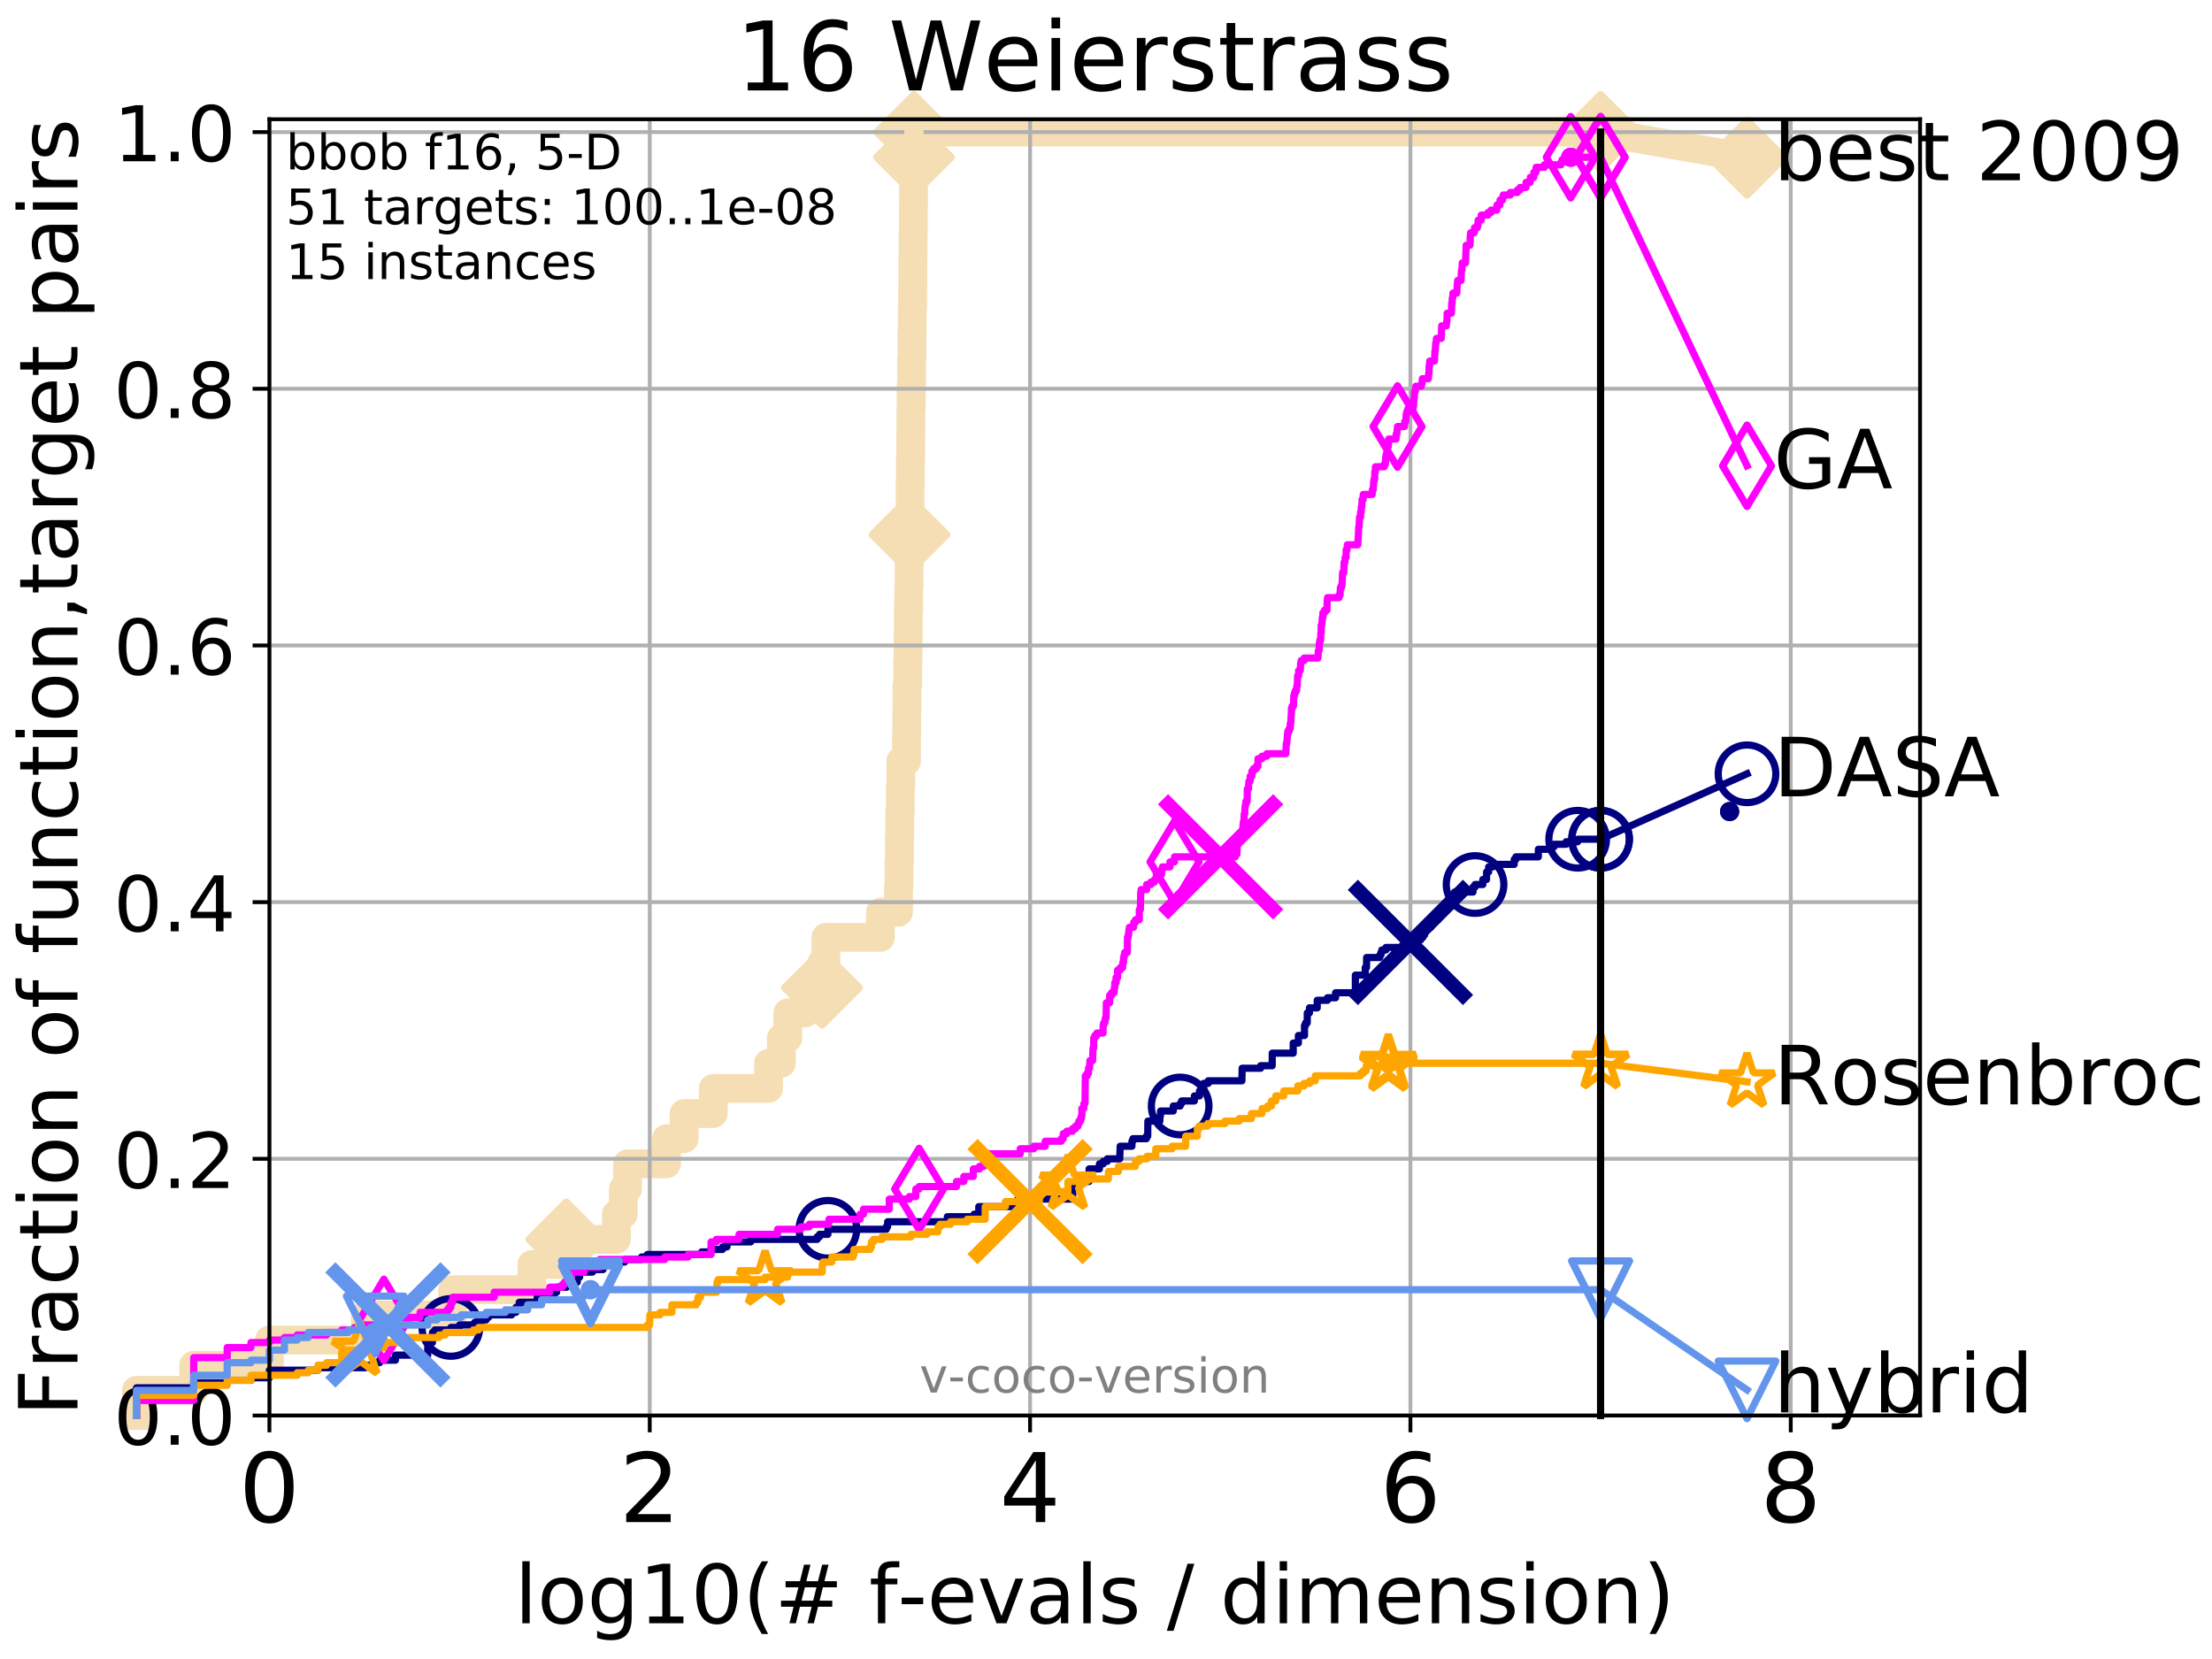 <?xml version="1.0" encoding="utf-8" standalone="no"?>
<!DOCTYPE svg PUBLIC "-//W3C//DTD SVG 1.1//EN"
  "http://www.w3.org/Graphics/SVG/1.1/DTD/svg11.dtd">
<!-- Created with matplotlib (http://matplotlib.org/) -->
<svg height="345.6pt" version="1.1" viewBox="0 0 460.8 345.6" width="460.8pt" xmlns="http://www.w3.org/2000/svg" xmlns:xlink="http://www.w3.org/1999/xlink">
 <defs>
  <style type="text/css">
*{stroke-linecap:butt;stroke-linejoin:round;}
  </style>
 </defs>
 <g id="figure_1">
  <g id="patch_1">
   <path d="M 0 345.6 
L 460.8 345.6 
L 460.8 0 
L 0 0 
z
" style="fill:#ffffff;"/>
  </g>
  <g id="axes_1">
   <g id="patch_2">
    <path d="M 56.12 294.88 
L 399.984 294.88 
L 399.984 24.84 
L 56.12 24.84 
z
" style="fill:#ffffff;"/>
   </g>
   <g id="line2d_1">
    <path d="M 28.43 294.88 
L 28.43 289.638 
L 40.355 289.638 
L 40.355 284.395 
L 56.12 284.395 
L 56.12 279.153 
L 76.132 279.153 
L 76.132 273.91 
L 94.301 273.91 
L 94.301 268.668 
L 110.798 268.668 
L 110.798 263.425 
L 117.964 263.425 
L 117.964 258.183 
L 128.41 258.183 
L 128.41 252.94 
L 129.842 252.94 
L 129.842 247.698 
L 130.72 247.698 
L 130.72 242.455 
L 138.829 242.455 
L 138.829 237.213 
L 142.51 237.213 
L 142.51 231.97 
L 148.585 231.97 
L 148.585 226.728 
L 160.107 226.728 
L 160.107 221.485 
L 162.778 221.485 
L 162.778 216.243 
L 164.122 216.243 
L 164.122 211 
L 167.761 211 
L 167.761 205.758 
L 171.231 205.758 
L 171.231 200.515 
L 172.049 200.515 
L 172.049 195.273 
L 183.409 195.273 
L 183.409 190.03 
L 187.171 190.03 
L 187.171 184.788 
L 187.275 184.788 
L 187.275 179.546 
L 187.366 179.546 
L 187.366 174.303 
L 187.441 174.303 
L 187.441 169.061 
L 187.546 169.061 
L 187.546 163.818 
L 187.648 163.818 
L 187.648 158.576 
L 188.832 158.576 
L 188.832 153.333 
L 188.891 153.333 
L 188.891 148.091 
L 188.939 148.091 
L 188.939 142.848 
L 189.089 142.848 
L 189.089 137.606 
L 189.171 137.606 
L 189.171 132.363 
L 189.209 132.363 
L 189.209 127.121 
L 189.306 127.121 
L 189.306 121.878 
L 189.382 121.878 
L 189.382 116.636 
L 189.458 116.636 
L 189.458 111.393 
L 189.511 111.393 
L 189.511 106.151 
L 189.578 106.151 
L 189.578 100.908 
L 189.644 100.908 
L 189.644 95.666 
L 189.727 95.666 
L 189.727 90.423 
L 189.755 90.423 
L 189.755 85.181 
L 189.826 85.181 
L 189.826 79.938 
L 189.895 79.938 
L 189.895 74.696 
L 189.969 74.696 
L 189.969 69.453 
L 190.029 69.453 
L 190.029 64.211 
L 190.117 64.211 
L 190.117 58.969 
L 190.165 58.969 
L 190.165 53.726 
L 190.216 53.726 
L 190.216 48.484 
L 190.27 48.484 
L 190.27 43.241 
L 190.293 43.241 
L 190.293 37.999 
L 190.338 37.999 
L 190.338 32.756 
L 190.391 32.756 
L 190.391 27.514 
L 333.43 27.514 
" style="fill:none;stroke:#f5deb3;stroke-linecap:square;stroke-width:6;"/>
   </g>
   <g id="line2d_2">
    <defs>
     <path d="M -0 7.778 
L 7.778 0 
L 0 -7.778 
L -7.778 -0 
z
" id="m1562eb1570" style="stroke:#f5deb3;stroke-linejoin:miter;stroke-width:1.5;"/>
    </defs>
    <g>
     <use style="fill:#f5deb3;stroke:#f5deb3;stroke-linejoin:miter;stroke-width:1.5;" x="117.964" xlink:href="#m1562eb1570" y="258.183"/>
     <use style="fill:#f5deb3;stroke:#f5deb3;stroke-linejoin:miter;stroke-width:1.5;" x="171.231" xlink:href="#m1562eb1570" y="205.758"/>
     <use style="fill:#f5deb3;stroke:#f5deb3;stroke-linejoin:miter;stroke-width:1.5;" x="189.458" xlink:href="#m1562eb1570" y="111.393"/>
     <use style="fill:#f5deb3;stroke:#f5deb3;stroke-linejoin:miter;stroke-width:1.5;" x="190.391" xlink:href="#m1562eb1570" y="32.756"/>
     <use style="fill:#f5deb3;stroke:#f5deb3;stroke-linejoin:miter;stroke-width:1.5;" x="190.391" xlink:href="#m1562eb1570" y="27.514"/>
     <use style="fill:#f5deb3;stroke:#f5deb3;stroke-linejoin:miter;stroke-width:1.5;" x="333.43" xlink:href="#m1562eb1570" y="27.514"/>
    </g>
   </g>
   <g id="line2d_3">
    <path style="fill:none;stroke:#f5deb3;stroke-linecap:square;stroke-width:6;"/>
    <g/>
   </g>
   <g id="line2d_4">
    <path d="M 333.43 27.514 
L 363.934 32.861 
" style="fill:none;stroke:#f5deb3;stroke-linecap:square;stroke-width:6;"/>
    <g>
     <use style="fill:#f5deb3;stroke:#f5deb3;stroke-linejoin:miter;stroke-width:1.5;" x="333.43" xlink:href="#m1562eb1570" y="27.514"/>
     <use style="fill:#f5deb3;stroke:#f5deb3;stroke-linejoin:miter;stroke-width:1.5;" x="363.934" xlink:href="#m1562eb1570" y="32.861"/>
    </g>
   </g>
   <g id="matplotlib.axis_1">
    <g id="xtick_1">
     <g id="line2d_5">
      <path clip-path="url(#p1fef61beab)" d="M 56.12 294.88 
L 56.12 24.84 
" style="fill:none;stroke:#b0b0b0;stroke-linecap:square;stroke-width:0.8;"/>
     </g>
     <g id="line2d_6">
      <defs>
       <path d="M 0 0 
L 0 3.5 
" id="mbbd1a037a5" style="stroke:#000000;stroke-width:0.8;"/>
      </defs>
      <g>
       <use style="stroke:#000000;stroke-width:0.8;" x="56.12" xlink:href="#mbbd1a037a5" y="294.88"/>
      </g>
     </g>
     <g id="text_1">
      <!-- 0 -->
      <defs>
       <path d="M 31.781 66.406 
Q 24.172 66.406 20.328 58.906 
Q 16.5 51.422 16.5 36.375 
Q 16.5 21.391 20.328 13.891 
Q 24.172 6.391 31.781 6.391 
Q 39.453 6.391 43.281 13.891 
Q 47.125 21.391 47.125 36.375 
Q 47.125 51.422 43.281 58.906 
Q 39.453 66.406 31.781 66.406 
z
M 31.781 74.219 
Q 44.047 74.219 50.516 64.516 
Q 56.984 54.828 56.984 36.375 
Q 56.984 17.969 50.516 8.266 
Q 44.047 -1.422 31.781 -1.422 
Q 19.531 -1.422 13.062 8.266 
Q 6.594 17.969 6.594 36.375 
Q 6.594 54.828 13.062 64.516 
Q 19.531 74.219 31.781 74.219 
z
" id="DejaVuSans-30"/>
      </defs>
      <g transform="translate(49.758 317.077)scale(0.2 -0.2)">
       <use xlink:href="#DejaVuSans-30"/>
      </g>
     </g>
    </g>
    <g id="xtick_2">
     <g id="line2d_7">
      <path clip-path="url(#p1fef61beab)" d="M 135.351 294.88 
L 135.351 24.84 
" style="fill:none;stroke:#b0b0b0;stroke-linecap:square;stroke-width:0.8;"/>
     </g>
     <g id="line2d_8">
      <g>
       <use style="stroke:#000000;stroke-width:0.8;" x="135.351" xlink:href="#mbbd1a037a5" y="294.88"/>
      </g>
     </g>
     <g id="text_2">
      <!-- 2 -->
      <defs>
       <path d="M 19.188 8.297 
L 53.609 8.297 
L 53.609 0 
L 7.328 0 
L 7.328 8.297 
Q 12.938 14.109 22.625 23.891 
Q 32.328 33.688 34.812 36.531 
Q 39.547 41.844 41.422 45.531 
Q 43.312 49.219 43.312 52.781 
Q 43.312 58.594 39.234 62.25 
Q 35.156 65.922 28.609 65.922 
Q 23.969 65.922 18.812 64.312 
Q 13.672 62.703 7.812 59.422 
L 7.812 69.391 
Q 13.766 71.781 18.938 73 
Q 24.125 74.219 28.422 74.219 
Q 39.75 74.219 46.484 68.547 
Q 53.219 62.891 53.219 53.422 
Q 53.219 48.922 51.531 44.891 
Q 49.859 40.875 45.406 35.406 
Q 44.188 33.984 37.641 27.219 
Q 31.109 20.453 19.188 8.297 
z
" id="DejaVuSans-32"/>
      </defs>
      <g transform="translate(128.989 317.077)scale(0.2 -0.2)">
       <use xlink:href="#DejaVuSans-32"/>
      </g>
     </g>
    </g>
    <g id="xtick_3">
     <g id="line2d_9">
      <path clip-path="url(#p1fef61beab)" d="M 214.583 294.88 
L 214.583 24.84 
" style="fill:none;stroke:#b0b0b0;stroke-linecap:square;stroke-width:0.8;"/>
     </g>
     <g id="line2d_10">
      <g>
       <use style="stroke:#000000;stroke-width:0.8;" x="214.583" xlink:href="#mbbd1a037a5" y="294.88"/>
      </g>
     </g>
     <g id="text_3">
      <!-- 4 -->
      <defs>
       <path d="M 37.797 64.312 
L 12.891 25.391 
L 37.797 25.391 
z
M 35.203 72.906 
L 47.609 72.906 
L 47.609 25.391 
L 58.016 25.391 
L 58.016 17.188 
L 47.609 17.188 
L 47.609 0 
L 37.797 0 
L 37.797 17.188 
L 4.891 17.188 
L 4.891 26.703 
z
" id="DejaVuSans-34"/>
      </defs>
      <g transform="translate(208.22 317.077)scale(0.2 -0.2)">
       <use xlink:href="#DejaVuSans-34"/>
      </g>
     </g>
    </g>
    <g id="xtick_4">
     <g id="line2d_11">
      <path clip-path="url(#p1fef61beab)" d="M 293.814 294.88 
L 293.814 24.84 
" style="fill:none;stroke:#b0b0b0;stroke-linecap:square;stroke-width:0.8;"/>
     </g>
     <g id="line2d_12">
      <g>
       <use style="stroke:#000000;stroke-width:0.8;" x="293.814" xlink:href="#mbbd1a037a5" y="294.88"/>
      </g>
     </g>
     <g id="text_4">
      <!-- 6 -->
      <defs>
       <path d="M 33.016 40.375 
Q 26.375 40.375 22.484 35.828 
Q 18.609 31.297 18.609 23.391 
Q 18.609 15.531 22.484 10.953 
Q 26.375 6.391 33.016 6.391 
Q 39.656 6.391 43.531 10.953 
Q 47.406 15.531 47.406 23.391 
Q 47.406 31.297 43.531 35.828 
Q 39.656 40.375 33.016 40.375 
z
M 52.594 71.297 
L 52.594 62.312 
Q 48.875 64.062 45.094 64.984 
Q 41.312 65.922 37.594 65.922 
Q 27.828 65.922 22.672 59.328 
Q 17.531 52.734 16.797 39.406 
Q 19.672 43.656 24.016 45.922 
Q 28.375 48.188 33.594 48.188 
Q 44.578 48.188 50.953 41.516 
Q 57.328 34.859 57.328 23.391 
Q 57.328 12.156 50.688 5.359 
Q 44.047 -1.422 33.016 -1.422 
Q 20.359 -1.422 13.672 8.266 
Q 6.984 17.969 6.984 36.375 
Q 6.984 53.656 15.188 63.938 
Q 23.391 74.219 37.203 74.219 
Q 40.922 74.219 44.703 73.484 
Q 48.484 72.75 52.594 71.297 
z
" id="DejaVuSans-36"/>
      </defs>
      <g transform="translate(287.452 317.077)scale(0.2 -0.2)">
       <use xlink:href="#DejaVuSans-36"/>
      </g>
     </g>
    </g>
    <g id="xtick_5">
     <g id="line2d_13">
      <path clip-path="url(#p1fef61beab)" d="M 373.045 294.88 
L 373.045 24.84 
" style="fill:none;stroke:#b0b0b0;stroke-linecap:square;stroke-width:0.8;"/>
     </g>
     <g id="line2d_14">
      <g>
       <use style="stroke:#000000;stroke-width:0.8;" x="373.045" xlink:href="#mbbd1a037a5" y="294.88"/>
      </g>
     </g>
     <g id="text_5">
      <!-- 8 -->
      <defs>
       <path d="M 31.781 34.625 
Q 24.75 34.625 20.719 30.859 
Q 16.703 27.094 16.703 20.516 
Q 16.703 13.922 20.719 10.156 
Q 24.75 6.391 31.781 6.391 
Q 38.812 6.391 42.859 10.172 
Q 46.922 13.969 46.922 20.516 
Q 46.922 27.094 42.891 30.859 
Q 38.875 34.625 31.781 34.625 
z
M 21.922 38.812 
Q 15.578 40.375 12.031 44.719 
Q 8.5 49.078 8.5 55.328 
Q 8.5 64.062 14.719 69.141 
Q 20.953 74.219 31.781 74.219 
Q 42.672 74.219 48.875 69.141 
Q 55.078 64.062 55.078 55.328 
Q 55.078 49.078 51.531 44.719 
Q 48 40.375 41.703 38.812 
Q 48.828 37.156 52.797 32.312 
Q 56.781 27.484 56.781 20.516 
Q 56.781 9.906 50.312 4.234 
Q 43.844 -1.422 31.781 -1.422 
Q 19.734 -1.422 13.25 4.234 
Q 6.781 9.906 6.781 20.516 
Q 6.781 27.484 10.781 32.312 
Q 14.797 37.156 21.922 38.812 
z
M 18.312 54.391 
Q 18.312 48.734 21.844 45.562 
Q 25.391 42.391 31.781 42.391 
Q 38.141 42.391 41.719 45.562 
Q 45.312 48.734 45.312 54.391 
Q 45.312 60.062 41.719 63.234 
Q 38.141 66.406 31.781 66.406 
Q 25.391 66.406 21.844 63.234 
Q 18.312 60.062 18.312 54.391 
z
" id="DejaVuSans-38"/>
      </defs>
      <g transform="translate(366.683 317.077)scale(0.2 -0.2)">
       <use xlink:href="#DejaVuSans-38"/>
      </g>
     </g>
    </g>
    <g id="text_6">
     <!-- log10(# f-evals / dimension) -->
     <defs>
      <path d="M 9.422 75.984 
L 18.406 75.984 
L 18.406 0 
L 9.422 0 
z
" id="DejaVuSans-6c"/>
      <path d="M 30.609 48.391 
Q 23.391 48.391 19.188 42.75 
Q 14.984 37.109 14.984 27.297 
Q 14.984 17.484 19.156 11.844 
Q 23.344 6.203 30.609 6.203 
Q 37.797 6.203 41.984 11.859 
Q 46.188 17.531 46.188 27.297 
Q 46.188 37.016 41.984 42.703 
Q 37.797 48.391 30.609 48.391 
z
M 30.609 56 
Q 42.328 56 49.016 48.375 
Q 55.719 40.766 55.719 27.297 
Q 55.719 13.875 49.016 6.219 
Q 42.328 -1.422 30.609 -1.422 
Q 18.844 -1.422 12.172 6.219 
Q 5.516 13.875 5.516 27.297 
Q 5.516 40.766 12.172 48.375 
Q 18.844 56 30.609 56 
z
" id="DejaVuSans-6f"/>
      <path d="M 45.406 27.984 
Q 45.406 37.75 41.375 43.109 
Q 37.359 48.484 30.078 48.484 
Q 22.859 48.484 18.828 43.109 
Q 14.797 37.75 14.797 27.984 
Q 14.797 18.266 18.828 12.891 
Q 22.859 7.516 30.078 7.516 
Q 37.359 7.516 41.375 12.891 
Q 45.406 18.266 45.406 27.984 
z
M 54.391 6.781 
Q 54.391 -7.172 48.188 -13.984 
Q 42 -20.797 29.203 -20.797 
Q 24.469 -20.797 20.266 -20.094 
Q 16.062 -19.391 12.109 -17.922 
L 12.109 -9.188 
Q 16.062 -11.328 19.922 -12.344 
Q 23.781 -13.375 27.781 -13.375 
Q 36.625 -13.375 41.016 -8.766 
Q 45.406 -4.156 45.406 5.172 
L 45.406 9.625 
Q 42.625 4.781 38.281 2.391 
Q 33.938 0 27.875 0 
Q 17.828 0 11.672 7.656 
Q 5.516 15.328 5.516 27.984 
Q 5.516 40.672 11.672 48.328 
Q 17.828 56 27.875 56 
Q 33.938 56 38.281 53.609 
Q 42.625 51.219 45.406 46.391 
L 45.406 54.688 
L 54.391 54.688 
z
" id="DejaVuSans-67"/>
      <path d="M 12.406 8.297 
L 28.516 8.297 
L 28.516 63.922 
L 10.984 60.406 
L 10.984 69.391 
L 28.422 72.906 
L 38.281 72.906 
L 38.281 8.297 
L 54.391 8.297 
L 54.391 0 
L 12.406 0 
z
" id="DejaVuSans-31"/>
      <path d="M 31 75.875 
Q 24.469 64.656 21.281 53.656 
Q 18.109 42.672 18.109 31.391 
Q 18.109 20.125 21.312 9.062 
Q 24.516 -2 31 -13.188 
L 23.188 -13.188 
Q 15.875 -1.703 12.234 9.375 
Q 8.594 20.453 8.594 31.391 
Q 8.594 42.281 12.203 53.312 
Q 15.828 64.359 23.188 75.875 
z
" id="DejaVuSans-28"/>
      <path d="M 51.125 44 
L 36.922 44 
L 32.812 27.688 
L 47.125 27.688 
z
M 43.797 71.781 
L 38.719 51.516 
L 52.984 51.516 
L 58.109 71.781 
L 65.922 71.781 
L 60.891 51.516 
L 76.125 51.516 
L 76.125 44 
L 58.984 44 
L 54.984 27.688 
L 70.516 27.688 
L 70.516 20.219 
L 53.078 20.219 
L 48 0 
L 40.188 0 
L 45.219 20.219 
L 30.906 20.219 
L 25.875 0 
L 18.016 0 
L 23.094 20.219 
L 7.719 20.219 
L 7.719 27.688 
L 24.906 27.688 
L 29 44 
L 13.281 44 
L 13.281 51.516 
L 30.906 51.516 
L 35.891 71.781 
z
" id="DejaVuSans-23"/>
      <path id="DejaVuSans-20"/>
      <path d="M 37.109 75.984 
L 37.109 68.5 
L 28.516 68.5 
Q 23.688 68.5 21.797 66.547 
Q 19.922 64.594 19.922 59.516 
L 19.922 54.688 
L 34.719 54.688 
L 34.719 47.703 
L 19.922 47.703 
L 19.922 0 
L 10.891 0 
L 10.891 47.703 
L 2.297 47.703 
L 2.297 54.688 
L 10.891 54.688 
L 10.891 58.5 
Q 10.891 67.625 15.141 71.797 
Q 19.391 75.984 28.609 75.984 
z
" id="DejaVuSans-66"/>
      <path d="M 4.891 31.391 
L 31.203 31.391 
L 31.203 23.391 
L 4.891 23.391 
z
" id="DejaVuSans-2d"/>
      <path d="M 56.203 29.594 
L 56.203 25.203 
L 14.891 25.203 
Q 15.484 15.922 20.484 11.062 
Q 25.484 6.203 34.422 6.203 
Q 39.594 6.203 44.453 7.469 
Q 49.312 8.734 54.109 11.281 
L 54.109 2.781 
Q 49.266 0.734 44.188 -0.344 
Q 39.109 -1.422 33.891 -1.422 
Q 20.797 -1.422 13.156 6.188 
Q 5.516 13.812 5.516 26.812 
Q 5.516 40.234 12.766 48.109 
Q 20.016 56 32.328 56 
Q 43.359 56 49.781 48.891 
Q 56.203 41.797 56.203 29.594 
z
M 47.219 32.234 
Q 47.125 39.594 43.094 43.984 
Q 39.062 48.391 32.422 48.391 
Q 24.906 48.391 20.391 44.141 
Q 15.875 39.891 15.188 32.172 
z
" id="DejaVuSans-65"/>
      <path d="M 2.984 54.688 
L 12.5 54.688 
L 29.594 8.797 
L 46.688 54.688 
L 56.203 54.688 
L 35.688 0 
L 23.484 0 
z
" id="DejaVuSans-76"/>
      <path d="M 34.281 27.484 
Q 23.391 27.484 19.188 25 
Q 14.984 22.516 14.984 16.5 
Q 14.984 11.719 18.141 8.906 
Q 21.297 6.109 26.703 6.109 
Q 34.188 6.109 38.703 11.406 
Q 43.219 16.703 43.219 25.484 
L 43.219 27.484 
z
M 52.203 31.203 
L 52.203 0 
L 43.219 0 
L 43.219 8.297 
Q 40.141 3.328 35.547 0.953 
Q 30.953 -1.422 24.312 -1.422 
Q 15.922 -1.422 10.953 3.297 
Q 6 8.016 6 15.922 
Q 6 25.141 12.172 29.828 
Q 18.359 34.516 30.609 34.516 
L 43.219 34.516 
L 43.219 35.406 
Q 43.219 41.609 39.141 45 
Q 35.062 48.391 27.688 48.391 
Q 23 48.391 18.547 47.266 
Q 14.109 46.141 10.016 43.891 
L 10.016 52.203 
Q 14.938 54.109 19.578 55.047 
Q 24.219 56 28.609 56 
Q 40.484 56 46.344 49.844 
Q 52.203 43.703 52.203 31.203 
z
" id="DejaVuSans-61"/>
      <path d="M 44.281 53.078 
L 44.281 44.578 
Q 40.484 46.531 36.375 47.5 
Q 32.281 48.484 27.875 48.484 
Q 21.188 48.484 17.844 46.438 
Q 14.5 44.391 14.5 40.281 
Q 14.5 37.156 16.891 35.375 
Q 19.281 33.594 26.516 31.984 
L 29.594 31.297 
Q 39.156 29.25 43.188 25.516 
Q 47.219 21.781 47.219 15.094 
Q 47.219 7.469 41.188 3.016 
Q 35.156 -1.422 24.609 -1.422 
Q 20.219 -1.422 15.453 -0.562 
Q 10.688 0.297 5.422 2 
L 5.422 11.281 
Q 10.406 8.688 15.234 7.391 
Q 20.062 6.109 24.812 6.109 
Q 31.156 6.109 34.562 8.281 
Q 37.984 10.453 37.984 14.406 
Q 37.984 18.062 35.516 20.016 
Q 33.062 21.969 24.703 23.781 
L 21.578 24.516 
Q 13.234 26.266 9.516 29.906 
Q 5.812 33.547 5.812 39.891 
Q 5.812 47.609 11.281 51.797 
Q 16.75 56 26.812 56 
Q 31.781 56 36.172 55.266 
Q 40.578 54.547 44.281 53.078 
z
" id="DejaVuSans-73"/>
      <path d="M 25.391 72.906 
L 33.688 72.906 
L 8.297 -9.281 
L 0 -9.281 
z
" id="DejaVuSans-2f"/>
      <path d="M 45.406 46.391 
L 45.406 75.984 
L 54.391 75.984 
L 54.391 0 
L 45.406 0 
L 45.406 8.203 
Q 42.578 3.328 38.25 0.953 
Q 33.938 -1.422 27.875 -1.422 
Q 17.969 -1.422 11.734 6.484 
Q 5.516 14.406 5.516 27.297 
Q 5.516 40.188 11.734 48.094 
Q 17.969 56 27.875 56 
Q 33.938 56 38.25 53.625 
Q 42.578 51.266 45.406 46.391 
z
M 14.797 27.297 
Q 14.797 17.391 18.875 11.75 
Q 22.953 6.109 30.078 6.109 
Q 37.203 6.109 41.297 11.75 
Q 45.406 17.391 45.406 27.297 
Q 45.406 37.203 41.297 42.844 
Q 37.203 48.484 30.078 48.484 
Q 22.953 48.484 18.875 42.844 
Q 14.797 37.203 14.797 27.297 
z
" id="DejaVuSans-64"/>
      <path d="M 9.422 54.688 
L 18.406 54.688 
L 18.406 0 
L 9.422 0 
z
M 9.422 75.984 
L 18.406 75.984 
L 18.406 64.594 
L 9.422 64.594 
z
" id="DejaVuSans-69"/>
      <path d="M 52 44.188 
Q 55.375 50.25 60.062 53.125 
Q 64.75 56 71.094 56 
Q 79.641 56 84.281 50.016 
Q 88.922 44.047 88.922 33.016 
L 88.922 0 
L 79.891 0 
L 79.891 32.719 
Q 79.891 40.578 77.094 44.375 
Q 74.312 48.188 68.609 48.188 
Q 61.625 48.188 57.562 43.547 
Q 53.516 38.922 53.516 30.906 
L 53.516 0 
L 44.484 0 
L 44.484 32.719 
Q 44.484 40.625 41.703 44.406 
Q 38.922 48.188 33.109 48.188 
Q 26.219 48.188 22.156 43.531 
Q 18.109 38.875 18.109 30.906 
L 18.109 0 
L 9.078 0 
L 9.078 54.688 
L 18.109 54.688 
L 18.109 46.188 
Q 21.188 51.219 25.484 53.609 
Q 29.781 56 35.688 56 
Q 41.656 56 45.828 52.969 
Q 50 49.953 52 44.188 
z
" id="DejaVuSans-6d"/>
      <path d="M 54.891 33.016 
L 54.891 0 
L 45.906 0 
L 45.906 32.719 
Q 45.906 40.484 42.875 44.328 
Q 39.844 48.188 33.797 48.188 
Q 26.516 48.188 22.312 43.547 
Q 18.109 38.922 18.109 30.906 
L 18.109 0 
L 9.078 0 
L 9.078 54.688 
L 18.109 54.688 
L 18.109 46.188 
Q 21.344 51.125 25.703 53.562 
Q 30.078 56 35.797 56 
Q 45.219 56 50.047 50.172 
Q 54.891 44.344 54.891 33.016 
z
" id="DejaVuSans-6e"/>
      <path d="M 8.016 75.875 
L 15.828 75.875 
Q 23.141 64.359 26.781 53.312 
Q 30.422 42.281 30.422 31.391 
Q 30.422 20.453 26.781 9.375 
Q 23.141 -1.703 15.828 -13.188 
L 8.016 -13.188 
Q 14.5 -2 17.703 9.062 
Q 20.906 20.125 20.906 31.391 
Q 20.906 42.672 17.703 53.656 
Q 14.5 64.656 8.016 75.875 
z
" id="DejaVuSans-29"/>
     </defs>
     <g transform="translate(107.211 338.154)scale(0.17 -0.17)">
      <use xlink:href="#DejaVuSans-6c"/>
      <use x="27.783" xlink:href="#DejaVuSans-6f"/>
      <use x="88.965" xlink:href="#DejaVuSans-67"/>
      <use x="152.441" xlink:href="#DejaVuSans-31"/>
      <use x="216.064" xlink:href="#DejaVuSans-30"/>
      <use x="279.688" xlink:href="#DejaVuSans-28"/>
      <use x="318.701" xlink:href="#DejaVuSans-23"/>
      <use x="402.49" xlink:href="#DejaVuSans-20"/>
      <use x="434.277" xlink:href="#DejaVuSans-66"/>
      <use x="469.404" xlink:href="#DejaVuSans-2d"/>
      <use x="505.488" xlink:href="#DejaVuSans-65"/>
      <use x="567.012" xlink:href="#DejaVuSans-76"/>
      <use x="626.191" xlink:href="#DejaVuSans-61"/>
      <use x="687.471" xlink:href="#DejaVuSans-6c"/>
      <use x="715.254" xlink:href="#DejaVuSans-73"/>
      <use x="767.354" xlink:href="#DejaVuSans-20"/>
      <use x="799.141" xlink:href="#DejaVuSans-2f"/>
      <use x="832.832" xlink:href="#DejaVuSans-20"/>
      <use x="864.619" xlink:href="#DejaVuSans-64"/>
      <use x="928.096" xlink:href="#DejaVuSans-69"/>
      <use x="955.879" xlink:href="#DejaVuSans-6d"/>
      <use x="1053.291" xlink:href="#DejaVuSans-65"/>
      <use x="1114.814" xlink:href="#DejaVuSans-6e"/>
      <use x="1178.193" xlink:href="#DejaVuSans-73"/>
      <use x="1230.293" xlink:href="#DejaVuSans-69"/>
      <use x="1258.076" xlink:href="#DejaVuSans-6f"/>
      <use x="1319.258" xlink:href="#DejaVuSans-6e"/>
      <use x="1382.637" xlink:href="#DejaVuSans-29"/>
     </g>
    </g>
   </g>
   <g id="matplotlib.axis_2">
    <g id="ytick_1">
     <g id="line2d_15">
      <path clip-path="url(#p1fef61beab)" d="M 56.12 294.88 
L 399.984 294.88 
" style="fill:none;stroke:#b0b0b0;stroke-linecap:square;stroke-width:0.8;"/>
     </g>
     <g id="line2d_16">
      <defs>
       <path d="M 0 0 
L -3.5 0 
" id="mf57438bf15" style="stroke:#000000;stroke-width:0.8;"/>
      </defs>
      <g>
       <use style="stroke:#000000;stroke-width:0.8;" x="56.12" xlink:href="#mf57438bf15" y="294.88"/>
      </g>
     </g>
     <g id="text_7">
      <!-- 0.0 -->
      <defs>
       <path d="M 10.688 12.406 
L 21 12.406 
L 21 0 
L 10.688 0 
z
" id="DejaVuSans-2e"/>
      </defs>
      <g transform="translate(23.675 300.959)scale(0.16 -0.16)">
       <use xlink:href="#DejaVuSans-30"/>
       <use x="63.623" xlink:href="#DejaVuSans-2e"/>
       <use x="95.41" xlink:href="#DejaVuSans-30"/>
      </g>
     </g>
    </g>
    <g id="ytick_2">
     <g id="line2d_17">
      <path clip-path="url(#p1fef61beab)" d="M 56.12 241.407 
L 399.984 241.407 
" style="fill:none;stroke:#b0b0b0;stroke-linecap:square;stroke-width:0.8;"/>
     </g>
     <g id="line2d_18">
      <g>
       <use style="stroke:#000000;stroke-width:0.8;" x="56.12" xlink:href="#mf57438bf15" y="241.407"/>
      </g>
     </g>
     <g id="text_8">
      <!-- 0.2 -->
      <g transform="translate(23.675 247.485)scale(0.16 -0.16)">
       <use xlink:href="#DejaVuSans-30"/>
       <use x="63.623" xlink:href="#DejaVuSans-2e"/>
       <use x="95.41" xlink:href="#DejaVuSans-32"/>
      </g>
     </g>
    </g>
    <g id="ytick_3">
     <g id="line2d_19">
      <path clip-path="url(#p1fef61beab)" d="M 56.12 187.933 
L 399.984 187.933 
" style="fill:none;stroke:#b0b0b0;stroke-linecap:square;stroke-width:0.8;"/>
     </g>
     <g id="line2d_20">
      <g>
       <use style="stroke:#000000;stroke-width:0.8;" x="56.12" xlink:href="#mf57438bf15" y="187.933"/>
      </g>
     </g>
     <g id="text_9">
      <!-- 0.4 -->
      <g transform="translate(23.675 194.012)scale(0.16 -0.16)">
       <use xlink:href="#DejaVuSans-30"/>
       <use x="63.623" xlink:href="#DejaVuSans-2e"/>
       <use x="95.41" xlink:href="#DejaVuSans-34"/>
      </g>
     </g>
    </g>
    <g id="ytick_4">
     <g id="line2d_21">
      <path clip-path="url(#p1fef61beab)" d="M 56.12 134.46 
L 399.984 134.46 
" style="fill:none;stroke:#b0b0b0;stroke-linecap:square;stroke-width:0.8;"/>
     </g>
     <g id="line2d_22">
      <g>
       <use style="stroke:#000000;stroke-width:0.8;" x="56.12" xlink:href="#mf57438bf15" y="134.46"/>
      </g>
     </g>
     <g id="text_10">
      <!-- 0.6 -->
      <g transform="translate(23.675 140.539)scale(0.16 -0.16)">
       <use xlink:href="#DejaVuSans-30"/>
       <use x="63.623" xlink:href="#DejaVuSans-2e"/>
       <use x="95.41" xlink:href="#DejaVuSans-36"/>
      </g>
     </g>
    </g>
    <g id="ytick_5">
     <g id="line2d_23">
      <path clip-path="url(#p1fef61beab)" d="M 56.12 80.987 
L 399.984 80.987 
" style="fill:none;stroke:#b0b0b0;stroke-linecap:square;stroke-width:0.8;"/>
     </g>
     <g id="line2d_24">
      <g>
       <use style="stroke:#000000;stroke-width:0.8;" x="56.12" xlink:href="#mf57438bf15" y="80.987"/>
      </g>
     </g>
     <g id="text_11">
      <!-- 0.8 -->
      <g transform="translate(23.675 87.066)scale(0.16 -0.16)">
       <use xlink:href="#DejaVuSans-30"/>
       <use x="63.623" xlink:href="#DejaVuSans-2e"/>
       <use x="95.41" xlink:href="#DejaVuSans-38"/>
      </g>
     </g>
    </g>
    <g id="ytick_6">
     <g id="line2d_25">
      <path clip-path="url(#p1fef61beab)" d="M 56.12 27.514 
L 399.984 27.514 
" style="fill:none;stroke:#b0b0b0;stroke-linecap:square;stroke-width:0.8;"/>
     </g>
     <g id="line2d_26">
      <g>
       <use style="stroke:#000000;stroke-width:0.8;" x="56.12" xlink:href="#mf57438bf15" y="27.514"/>
      </g>
     </g>
     <g id="text_12">
      <!-- 1.0 -->
      <g transform="translate(23.675 33.592)scale(0.16 -0.16)">
       <use xlink:href="#DejaVuSans-31"/>
       <use x="63.623" xlink:href="#DejaVuSans-2e"/>
       <use x="95.41" xlink:href="#DejaVuSans-30"/>
      </g>
     </g>
    </g>
    <g id="text_13">
     <!-- Fraction of function,target pairs -->
     <defs>
      <path d="M 9.812 72.906 
L 51.703 72.906 
L 51.703 64.594 
L 19.672 64.594 
L 19.672 43.109 
L 48.578 43.109 
L 48.578 34.812 
L 19.672 34.812 
L 19.672 0 
L 9.812 0 
z
" id="DejaVuSans-46"/>
      <path d="M 41.109 46.297 
Q 39.594 47.172 37.812 47.578 
Q 36.031 48 33.891 48 
Q 26.266 48 22.188 43.047 
Q 18.109 38.094 18.109 28.812 
L 18.109 0 
L 9.078 0 
L 9.078 54.688 
L 18.109 54.688 
L 18.109 46.188 
Q 20.953 51.172 25.484 53.578 
Q 30.031 56 36.531 56 
Q 37.453 56 38.578 55.875 
Q 39.703 55.766 41.062 55.516 
z
" id="DejaVuSans-72"/>
      <path d="M 48.781 52.594 
L 48.781 44.188 
Q 44.969 46.297 41.141 47.344 
Q 37.312 48.391 33.406 48.391 
Q 24.656 48.391 19.812 42.844 
Q 14.984 37.312 14.984 27.297 
Q 14.984 17.281 19.812 11.734 
Q 24.656 6.203 33.406 6.203 
Q 37.312 6.203 41.141 7.25 
Q 44.969 8.297 48.781 10.406 
L 48.781 2.094 
Q 45.016 0.344 40.984 -0.531 
Q 36.969 -1.422 32.422 -1.422 
Q 20.062 -1.422 12.781 6.344 
Q 5.516 14.109 5.516 27.297 
Q 5.516 40.672 12.859 48.328 
Q 20.219 56 33.016 56 
Q 37.156 56 41.109 55.141 
Q 45.062 54.297 48.781 52.594 
z
" id="DejaVuSans-63"/>
      <path d="M 18.312 70.219 
L 18.312 54.688 
L 36.812 54.688 
L 36.812 47.703 
L 18.312 47.703 
L 18.312 18.016 
Q 18.312 11.328 20.141 9.422 
Q 21.969 7.516 27.594 7.516 
L 36.812 7.516 
L 36.812 0 
L 27.594 0 
Q 17.188 0 13.234 3.875 
Q 9.281 7.766 9.281 18.016 
L 9.281 47.703 
L 2.688 47.703 
L 2.688 54.688 
L 9.281 54.688 
L 9.281 70.219 
z
" id="DejaVuSans-74"/>
      <path d="M 8.5 21.578 
L 8.5 54.688 
L 17.484 54.688 
L 17.484 21.922 
Q 17.484 14.156 20.5 10.266 
Q 23.531 6.391 29.594 6.391 
Q 36.859 6.391 41.078 11.031 
Q 45.312 15.672 45.312 23.688 
L 45.312 54.688 
L 54.297 54.688 
L 54.297 0 
L 45.312 0 
L 45.312 8.406 
Q 42.047 3.422 37.719 1 
Q 33.406 -1.422 27.688 -1.422 
Q 18.266 -1.422 13.375 4.438 
Q 8.5 10.297 8.5 21.578 
z
M 31.109 56 
z
" id="DejaVuSans-75"/>
      <path d="M 11.719 12.406 
L 22.016 12.406 
L 22.016 4 
L 14.016 -11.625 
L 7.719 -11.625 
L 11.719 4 
z
" id="DejaVuSans-2c"/>
      <path d="M 18.109 8.203 
L 18.109 -20.797 
L 9.078 -20.797 
L 9.078 54.688 
L 18.109 54.688 
L 18.109 46.391 
Q 20.953 51.266 25.266 53.625 
Q 29.594 56 35.594 56 
Q 45.562 56 51.781 48.094 
Q 58.016 40.188 58.016 27.297 
Q 58.016 14.406 51.781 6.484 
Q 45.562 -1.422 35.594 -1.422 
Q 29.594 -1.422 25.266 0.953 
Q 20.953 3.328 18.109 8.203 
z
M 48.688 27.297 
Q 48.688 37.203 44.609 42.844 
Q 40.531 48.484 33.406 48.484 
Q 26.266 48.484 22.188 42.844 
Q 18.109 37.203 18.109 27.297 
Q 18.109 17.391 22.188 11.75 
Q 26.266 6.109 33.406 6.109 
Q 40.531 6.109 44.609 11.75 
Q 48.688 17.391 48.688 27.297 
z
" id="DejaVuSans-70"/>
     </defs>
     <g transform="translate(16.14 294.999)rotate(-90)scale(0.17 -0.17)">
      <use xlink:href="#DejaVuSans-46"/>
      <use x="57.41" xlink:href="#DejaVuSans-72"/>
      <use x="98.523" xlink:href="#DejaVuSans-61"/>
      <use x="159.803" xlink:href="#DejaVuSans-63"/>
      <use x="214.783" xlink:href="#DejaVuSans-74"/>
      <use x="253.992" xlink:href="#DejaVuSans-69"/>
      <use x="281.775" xlink:href="#DejaVuSans-6f"/>
      <use x="342.957" xlink:href="#DejaVuSans-6e"/>
      <use x="406.336" xlink:href="#DejaVuSans-20"/>
      <use x="438.123" xlink:href="#DejaVuSans-6f"/>
      <use x="499.305" xlink:href="#DejaVuSans-66"/>
      <use x="534.51" xlink:href="#DejaVuSans-20"/>
      <use x="566.297" xlink:href="#DejaVuSans-66"/>
      <use x="601.502" xlink:href="#DejaVuSans-75"/>
      <use x="664.881" xlink:href="#DejaVuSans-6e"/>
      <use x="728.26" xlink:href="#DejaVuSans-63"/>
      <use x="783.24" xlink:href="#DejaVuSans-74"/>
      <use x="822.449" xlink:href="#DejaVuSans-69"/>
      <use x="850.232" xlink:href="#DejaVuSans-6f"/>
      <use x="911.414" xlink:href="#DejaVuSans-6e"/>
      <use x="974.793" xlink:href="#DejaVuSans-2c"/>
      <use x="1006.58" xlink:href="#DejaVuSans-74"/>
      <use x="1045.789" xlink:href="#DejaVuSans-61"/>
      <use x="1107.068" xlink:href="#DejaVuSans-72"/>
      <use x="1148.166" xlink:href="#DejaVuSans-67"/>
      <use x="1211.643" xlink:href="#DejaVuSans-65"/>
      <use x="1273.166" xlink:href="#DejaVuSans-74"/>
      <use x="1312.375" xlink:href="#DejaVuSans-20"/>
      <use x="1344.162" xlink:href="#DejaVuSans-70"/>
      <use x="1407.639" xlink:href="#DejaVuSans-61"/>
      <use x="1468.918" xlink:href="#DejaVuSans-69"/>
      <use x="1496.701" xlink:href="#DejaVuSans-72"/>
      <use x="1537.814" xlink:href="#DejaVuSans-73"/>
     </g>
    </g>
   </g>
   <g id="line2d_27">
    <defs>
     <path d="M 0 1.5 
C 0.398 1.5 0.779 1.342 1.061 1.061 
C 1.342 0.779 1.5 0.398 1.5 0 
C 1.5 -0.398 1.342 -0.779 1.061 -1.061 
C 0.779 -1.342 0.398 -1.5 0 -1.5 
C -0.398 -1.5 -0.779 -1.342 -1.061 -1.061 
C -1.342 -0.779 -1.5 -0.398 -1.5 0 
C -1.5 0.398 -1.342 0.779 -1.061 1.061 
C -0.779 1.342 -0.398 1.5 0 1.5 
z
" id="m8967fff4d5" style="stroke:#f5deb3;"/>
    </defs>
    <g>
     <use style="fill:#f5deb3;stroke:#f5deb3;" x="190.391" xlink:href="#m8967fff4d5" y="27.514"/>
     <use style="fill:#f5deb3;stroke:#f5deb3;" x="190.391" xlink:href="#m8967fff4d5" y="27.514"/>
    </g>
   </g>
   <g id="line2d_28">
    <defs>
     <path d="M 0 1.5 
C 0.398 1.5 0.779 1.342 1.061 1.061 
C 1.342 0.779 1.5 0.398 1.5 0 
C 1.5 -0.398 1.342 -0.779 1.061 -1.061 
C 0.779 -1.342 0.398 -1.5 0 -1.5 
C -0.398 -1.5 -0.779 -1.342 -1.061 -1.061 
C -1.342 -0.779 -1.5 -0.398 -1.5 0 
C -1.5 0.398 -1.342 0.779 -1.061 1.061 
C -0.779 1.342 -0.398 1.5 0 1.5 
z
" id="m694253234f" style="stroke:#000080;"/>
    </defs>
    <g>
     <use style="fill:#000080;stroke:#000080;" x="360.312" xlink:href="#m694253234f" y="169.061"/>
     <use style="fill:#000080;stroke:#000080;" x="360.312" xlink:href="#m694253234f" y="169.061"/>
    </g>
   </g>
   <g id="line2d_29">
    <path d="M 28.43 294.88 
L 28.43 289.113 
L 40.355 289.113 
L 40.355 288.065 
L 47.331 288.065 
L 47.331 287.541 
L 52.281 287.541 
L 52.281 287.016 
L 56.12 287.016 
L 56.12 285.444 
L 66.233 285.444 
L 66.233 284.919 
L 76.132 284.919 
L 76.132 284.395 
L 78.158 284.395 
L 78.158 283.871 
L 79.089 283.871 
L 79.089 283.347 
L 82.376 283.347 
L 82.376 282.298 
L 89.1 282.298 
L 89.1 280.725 
L 89.599 280.725 
L 89.599 279.677 
L 90.084 279.677 
L 90.084 277.58 
L 90.555 277.58 
L 90.555 277.056 
L 93.923 277.056 
L 93.923 276.531 
L 95.736 276.531 
L 95.736 276.007 
L 98.872 276.007 
L 98.872 275.483 
L 100.25 275.483 
L 100.25 274.959 
L 101.277 274.959 
L 101.277 274.434 
L 101.769 274.434 
L 101.769 273.91 
L 106.597 273.91 
L 106.597 273.386 
L 107.488 273.386 
L 107.488 272.337 
L 108.17 272.337 
L 108.17 271.289 
L 111.908 271.289 
L 111.908 270.24 
L 114.978 270.24 
L 114.978 269.716 
L 115.422 269.716 
L 115.422 269.192 
L 115.961 269.192 
L 115.961 268.143 
L 118.058 268.143 
L 118.058 267.619 
L 118.338 267.619 
L 118.338 267.095 
L 120.261 267.095 
L 120.261 266.046 
L 120.751 266.046 
L 120.751 264.998 
L 123.426 264.998 
L 123.426 264.474 
L 125.62 264.474 
L 125.62 263.949 
L 125.86 263.949 
L 125.86 262.901 
L 130.124 262.901 
L 130.124 262.377 
L 133.653 262.377 
L 133.653 261.852 
L 134.863 261.852 
L 134.863 261.328 
L 146.176 261.328 
L 146.176 260.804 
L 148.067 260.804 
L 148.067 260.28 
L 150.514 260.28 
L 150.514 259.755 
L 151.443 259.755 
L 151.443 258.707 
L 156.396 258.707 
L 156.396 258.183 
L 170.232 258.183 
L 170.232 257.658 
L 170.719 257.658 
L 170.719 257.134 
L 172.464 257.134 
L 172.464 256.086 
L 184.627 256.086 
L 184.627 255.561 
L 184.903 255.561 
L 184.917 254.513 
L 197.349 254.513 
L 197.349 253.464 
L 202.919 253.464 
L 202.919 252.94 
L 203.9 252.94 
L 203.9 251.367 
L 210.604 251.367 
L 210.604 250.843 
L 211.412 250.843 
L 211.412 250.319 
L 212.037 250.319 
L 212.037 249.795 
L 223.448 249.795 
L 223.53 247.173 
L 224.547 247.173 
L 224.613 246.125 
L 226.871 246.125 
L 226.882 243.504 
L 229.029 243.504 
L 229.037 242.455 
L 229.814 242.455 
L 229.814 241.931 
L 230.669 241.931 
L 230.669 241.407 
L 233.257 241.407 
L 233.353 238.785 
L 235.801 238.785 
L 235.801 237.737 
L 236.004 237.737 
L 236.004 237.213 
L 238.811 237.213 
L 238.811 236.689 
L 239.09 236.689 
L 239.128 233.543 
L 241.617 233.543 
L 241.617 232.495 
L 241.729 232.495 
L 241.768 231.446 
L 244.414 231.446 
L 244.414 230.398 
L 245.849 230.398 
L 245.849 229.873 
L 246.145 229.873 
L 246.145 229.349 
L 248.805 229.349 
L 248.813 228.301 
L 249.879 228.301 
L 249.879 227.252 
L 250.751 227.252 
L 250.753 225.679 
L 251.7 225.679 
L 251.7 225.155 
L 258.715 225.155 
L 258.764 222.534 
L 262.614 222.534 
L 262.614 222.01 
L 265.024 222.01 
L 265.033 219.388 
L 269.399 219.388 
L 269.403 217.291 
L 270.477 217.291 
L 270.477 215.719 
L 271.751 215.719 
L 271.752 213.622 
L 271.968 213.622 
L 271.968 213.097 
L 272.314 213.097 
L 272.334 211 
L 272.783 211 
L 272.783 209.952 
L 274.404 209.952 
L 274.405 208.379 
L 276.528 208.379 
L 276.528 207.855 
L 278.225 207.855 
L 278.225 206.806 
L 282.344 206.806 
L 282.349 203.137 
L 284.402 203.137 
L 284.402 201.564 
L 284.671 201.564 
L 284.693 199.467 
L 287.441 199.467 
L 287.441 198.943 
L 287.678 198.943 
L 287.678 198.418 
L 287.865 198.418 
L 287.865 197.894 
L 288.717 197.894 
L 288.717 197.37 
L 292.635 197.37 
L 292.635 196.846 
L 293.308 196.846 
L 293.308 196.321 
L 295.241 196.321 
L 295.241 195.797 
L 295.97 195.797 
L 295.97 195.273 
L 296.415 195.273 
L 296.415 194.749 
L 296.772 194.749 
L 296.773 193.176 
L 298.073 193.176 
L 298.154 192.127 
L 298.649 192.127 
L 298.649 191.603 
L 299.604 191.603 
L 299.654 190.03 
L 300.972 190.03 
L 300.972 188.982 
L 301.669 188.982 
L 301.777 187.933 
L 302.944 187.933 
L 303.005 185.836 
L 306.849 185.836 
L 306.852 184.788 
L 307.283 184.788 
L 307.283 184.264 
L 308.906 184.264 
L 308.906 183.215 
L 309.672 183.215 
L 309.688 181.642 
L 310.112 181.642 
L 310.112 180.594 
L 310.952 180.594 
L 310.952 180.07 
L 315.434 180.07 
L 315.446 179.021 
L 315.794 179.021 
L 315.794 178.497 
L 320.462 178.497 
L 320.468 176.924 
L 323.186 176.924 
L 323.186 176.4 
L 323.735 176.4 
L 323.735 175.876 
L 326.251 175.876 
L 326.251 175.352 
L 328.66 175.352 
L 328.66 174.827 
L 333.43 174.827 
L 333.43 174.827 
" style="fill:none;stroke:#000080;stroke-linecap:square;stroke-width:1.5;"/>
   </g>
   <g id="line2d_30">
    <defs>
     <path d="M 0 6 
C 1.591 6 3.117 5.368 4.243 4.243 
C 5.368 3.117 6 1.591 6 0 
C 6 -1.591 5.368 -3.117 4.243 -4.243 
C 3.117 -5.368 1.591 -6 0 -6 
C -1.591 -6 -3.117 -5.368 -4.243 -4.243 
C -5.368 -3.117 -6 -1.591 -6 0 
C -6 1.591 -5.368 3.117 -4.243 4.243 
C -3.117 5.368 -1.591 6 0 6 
z
" id="mfba65d839d" style="stroke:#000080;stroke-width:1.5;"/>
    </defs>
    <g>
     <use style="fill-opacity:0;stroke:#000080;stroke-width:1.5;" x="93.923" xlink:href="#mfba65d839d" y="276.531"/>
     <use style="fill-opacity:0;stroke:#000080;stroke-width:1.5;" x="172.464" xlink:href="#mfba65d839d" y="256.086"/>
     <use style="fill-opacity:0;stroke:#000080;stroke-width:1.5;" x="245.849" xlink:href="#mfba65d839d" y="230.398"/>
     <use style="fill-opacity:0;stroke:#000080;stroke-width:1.5;" x="307.283" xlink:href="#mfba65d839d" y="184.264"/>
     <use style="fill-opacity:0;stroke:#000080;stroke-width:1.5;" x="328.66" xlink:href="#mfba65d839d" y="174.827"/>
     <use style="fill-opacity:0;stroke:#000080;stroke-width:1.5;" x="333.43" xlink:href="#mfba65d839d" y="174.827"/>
    </g>
   </g>
   <g id="line2d_31">
    <path style="fill:none;stroke:#000080;stroke-linecap:square;stroke-width:1.5;"/>
    <g/>
   </g>
   <g id="line2d_32">
    <path clip-path="url(#p1fef61beab)" d="M 293.814 196.321 
" style="fill:none;stroke:#000080;stroke-linecap:square;stroke-width:1.5;"/>
    <defs>
     <path d="M -12 12 
L 12 -12 
M -12 -12 
L 12 12 
" id="mf2ba0bcbae" style="stroke:#000080;stroke-width:3;"/>
    </defs>
    <g clip-path="url(#p1fef61beab)">
     <use style="fill:#000080;stroke:#000080;stroke-width:3;" x="293.814" xlink:href="#mf2ba0bcbae" y="196.321"/>
    </g>
   </g>
   <g id="line2d_33">
    <defs>
     <path d="M 0 1.5 
C 0.398 1.5 0.779 1.342 1.061 1.061 
C 1.342 0.779 1.5 0.398 1.5 0 
C 1.5 -0.398 1.342 -0.779 1.061 -1.061 
C 0.779 -1.342 0.398 -1.5 0 -1.5 
C -0.398 -1.5 -0.779 -1.342 -1.061 -1.061 
C -1.342 -0.779 -1.5 -0.398 -1.5 0 
C -1.5 0.398 -1.342 0.779 -1.061 1.061 
C -0.779 1.342 -0.398 1.5 0 1.5 
z
" id="md4efb33b79" style="stroke:#ff00ff;"/>
    </defs>
    <g>
     <use style="fill:#ff00ff;stroke:#ff00ff;" x="327.212" xlink:href="#md4efb33b79" y="32.756"/>
     <use style="fill:#ff00ff;stroke:#ff00ff;" x="327.212" xlink:href="#md4efb33b79" y="32.756"/>
    </g>
   </g>
   <g id="line2d_34">
    <path d="M 28.43 294.88 
L 28.43 291.735 
L 40.355 291.735 
L 40.355 282.822 
L 47.331 282.822 
L 47.331 280.725 
L 52.281 280.725 
L 52.281 279.677 
L 56.12 279.677 
L 56.12 279.153 
L 59.257 279.153 
L 59.257 278.628 
L 61.909 278.628 
L 61.909 278.104 
L 68.046 278.104 
L 68.046 277.58 
L 71.182 277.58 
L 71.182 277.056 
L 73.834 277.056 
L 73.834 276.531 
L 75.021 276.531 
L 75.021 276.007 
L 79.089 276.007 
L 79.089 275.483 
L 79.971 275.483 
L 79.971 274.959 
L 82.376 274.959 
L 82.376 274.434 
L 87.511 274.434 
L 87.511 273.386 
L 93.141 273.386 
L 93.141 272.862 
L 93.536 272.862 
L 93.536 272.337 
L 93.923 272.337 
L 93.923 271.289 
L 94.301 271.289 
L 94.301 270.24 
L 102.94 270.24 
L 102.94 269.192 
L 114.522 269.192 
L 114.522 268.143 
L 117.092 268.143 
L 117.092 267.619 
L 117.582 267.619 
L 117.582 267.095 
L 119.063 267.095 
L 119.063 264.998 
L 121.689 264.998 
L 121.689 263.949 
L 124.94 263.949 
L 124.94 262.377 
L 138.488 262.377 
L 138.488 261.852 
L 143.351 261.852 
L 143.351 261.328 
L 148.133 261.328 
L 148.133 258.707 
L 149.227 258.707 
L 149.227 258.183 
L 153.952 258.183 
L 153.952 257.134 
L 161.977 257.134 
L 161.977 256.086 
L 166.826 256.086 
L 166.826 255.561 
L 168.603 255.561 
L 168.603 255.037 
L 172.618 255.037 
L 172.697 253.989 
L 179.163 253.989 
L 179.163 252.94 
L 179.873 252.94 
L 179.873 251.892 
L 185.249 251.892 
L 185.249 249.795 
L 189.428 249.795 
L 189.428 249.27 
L 190.783 249.27 
L 190.783 247.698 
L 191.472 247.698 
L 191.472 247.173 
L 199.26 247.173 
L 199.26 246.125 
L 200.783 246.125 
L 200.783 245.076 
L 202.757 245.076 
L 202.757 243.504 
L 204.041 243.504 
L 204.041 242.979 
L 204.919 242.979 
L 204.919 241.407 
L 205.889 241.407 
L 205.889 240.358 
L 212.53 240.358 
L 212.53 239.31 
L 215.363 239.31 
L 215.363 238.785 
L 217.735 238.785 
L 217.735 237.737 
L 221.079 237.737 
L 221.079 237.213 
L 221.492 237.213 
L 221.492 236.164 
L 222.242 236.164 
L 222.242 235.64 
L 223.425 235.64 
L 223.425 235.116 
L 224.05 235.116 
L 224.05 234.592 
L 224.572 234.592 
L 224.572 234.067 
L 224.763 234.067 
L 224.763 233.543 
L 225.105 233.543 
L 225.105 233.019 
L 225.247 233.019 
L 225.247 232.495 
L 225.373 232.495 
L 225.373 230.922 
L 225.779 230.922 
L 225.81 229.873 
L 226.028 229.873 
L 226.092 224.107 
L 226.469 224.107 
L 226.469 223.582 
L 226.751 223.582 
L 226.751 222.534 
L 226.974 222.534 
L 227.037 220.961 
L 227.603 220.961 
L 227.691 218.34 
L 227.83 218.34 
L 227.842 216.243 
L 228.075 216.243 
L 228.075 215.719 
L 228.509 215.719 
L 228.509 215.194 
L 229.797 215.194 
L 229.797 213.622 
L 229.908 213.622 
L 229.908 213.097 
L 230.157 213.097 
L 230.266 212.049 
L 230.41 212.049 
L 230.471 208.903 
L 231.162 208.903 
L 231.162 207.331 
L 231.56 207.331 
L 231.56 206.806 
L 232.074 206.806 
L 232.133 205.758 
L 232.225 205.758 
L 232.225 204.709 
L 232.49 204.709 
L 232.49 203.661 
L 232.813 203.661 
L 232.813 202.088 
L 233.375 202.088 
L 233.375 201.564 
L 233.868 201.564 
L 233.891 200.515 
L 234.051 200.515 
L 234.051 199.467 
L 234.176 199.467 
L 234.176 198.943 
L 234.288 198.943 
L 234.288 198.418 
L 234.846 198.418 
L 234.865 195.273 
L 235.007 195.273 
L 235.007 194.749 
L 235.121 194.749 
L 235.16 193.7 
L 235.265 193.7 
L 235.265 193.176 
L 236.143 193.176 
L 236.18 192.127 
L 236.552 192.127 
L 236.552 191.603 
L 237.33 191.603 
L 237.33 189.506 
L 237.556 189.506 
L 237.639 185.836 
L 237.718 185.836 
L 237.718 185.312 
L 238.874 185.312 
L 238.874 184.264 
L 239.76 184.264 
L 239.76 183.739 
L 240.515 183.739 
L 240.515 183.215 
L 240.901 183.215 
L 240.901 182.167 
L 241.978 182.167 
L 241.978 181.118 
L 242.152 181.118 
L 242.152 180.594 
L 243.725 180.594 
L 243.725 179.546 
L 244.673 179.546 
L 244.673 178.497 
L 257.317 178.497 
L 257.317 177.973 
L 257.666 177.973 
L 257.772 175.876 
L 257.805 175.876 
L 257.805 175.352 
L 258.12 175.352 
L 258.12 174.303 
L 258.377 174.303 
L 258.377 173.779 
L 258.734 173.779 
L 258.734 173.255 
L 258.857 173.255 
L 258.956 171.682 
L 259.013 171.682 
L 259.013 171.158 
L 259.13 171.158 
L 259.194 169.585 
L 259.298 169.585 
L 259.373 168.012 
L 259.427 168.012 
L 259.533 166.964 
L 259.803 166.964 
L 259.838 164.342 
L 260.088 164.342 
L 260.166 162.77 
L 260.427 162.77 
L 260.427 161.721 
L 260.779 161.721 
L 260.786 160.673 
L 261.125 160.673 
L 261.125 160.148 
L 261.708 160.148 
L 261.708 159.624 
L 262.054 159.624 
L 262.058 158.051 
L 262.904 158.051 
L 262.904 157.527 
L 263.9 157.527 
L 263.9 157.003 
L 267.872 157.003 
L 267.954 154.906 
L 268.054 154.906 
L 268.143 153.857 
L 268.167 153.857 
L 268.191 152.809 
L 268.282 152.809 
L 268.282 152.285 
L 268.573 152.285 
L 268.573 151.76 
L 268.775 151.76 
L 268.777 150.712 
L 268.893 150.712 
L 268.999 148.615 
L 269.023 148.615 
L 269.023 147.566 
L 269.192 147.566 
L 269.192 147.042 
L 269.461 147.042 
L 269.511 144.945 
L 269.651 144.945 
L 269.651 144.421 
L 269.823 144.421 
L 269.823 143.897 
L 270.087 143.897 
L 270.155 142.848 
L 270.245 142.848 
L 270.32 140.751 
L 270.527 140.751 
L 270.527 139.703 
L 270.862 139.703 
L 270.951 138.13 
L 271.049 138.13 
L 271.049 137.606 
L 271.676 137.606 
L 271.676 137.081 
L 274.553 137.081 
L 274.64 135.509 
L 274.792 135.509 
L 274.843 133.936 
L 274.935 133.936 
L 274.935 133.412 
L 275.091 133.412 
L 275.158 131.839 
L 275.22 131.839 
L 275.226 130.266 
L 275.338 130.266 
L 275.416 129.218 
L 275.449 129.218 
L 275.449 128.693 
L 275.575 128.693 
L 275.575 127.645 
L 275.91 127.645 
L 275.91 127.121 
L 276.419 127.121 
L 276.483 125.024 
L 276.554 125.024 
L 276.554 124.499 
L 278.936 124.499 
L 278.936 123.975 
L 279.148 123.975 
L 279.234 122.403 
L 279.459 122.403 
L 279.459 121.878 
L 279.58 121.878 
L 279.68 119.257 
L 279.936 119.257 
L 279.994 117.16 
L 280.177 117.16 
L 280.215 116.112 
L 280.422 116.112 
L 280.423 114.539 
L 280.613 114.539 
L 280.663 113.49 
L 282.856 113.49 
L 282.964 111.393 
L 282.983 111.393 
L 283.04 109.821 
L 283.11 109.821 
L 283.219 107.724 
L 283.427 107.724 
L 283.427 106.675 
L 283.568 106.675 
L 283.568 105.627 
L 283.696 105.627 
L 283.731 104.054 
L 283.982 104.054 
L 283.982 103.005 
L 285.86 103.005 
L 285.903 101.957 
L 286.084 101.957 
L 286.152 100.384 
L 286.214 100.384 
L 286.214 99.86 
L 286.368 99.86 
L 286.394 98.287 
L 286.495 98.287 
L 286.521 97.239 
L 288.353 97.239 
L 288.353 96.714 
L 288.598 96.714 
L 288.664 95.142 
L 288.776 95.142 
L 288.776 94.617 
L 288.913 94.617 
L 289.007 93.045 
L 289.217 93.045 
L 289.281 91.472 
L 290.819 91.472 
L 290.844 90.423 
L 290.978 90.423 
L 291.069 89.375 
L 291.126 89.375 
L 291.126 88.851 
L 292.577 88.851 
L 292.638 87.802 
L 292.855 87.802 
L 292.948 86.229 
L 293.079 86.229 
L 293.079 85.705 
L 293.277 85.705 
L 293.277 85.181 
L 294.34 85.181 
L 294.34 84.657 
L 294.476 84.657 
L 294.527 83.084 
L 294.591 83.084 
L 294.676 81.511 
L 294.844 81.511 
L 294.948 80.463 
L 296.11 80.463 
L 296.11 79.938 
L 296.232 79.938 
L 296.302 78.89 
L 297.559 78.89 
L 297.612 77.841 
L 297.67 77.841 
L 297.711 76.269 
L 297.783 76.269 
L 297.825 75.22 
L 298.824 75.22 
L 298.925 73.123 
L 298.998 73.123 
L 299.072 71.55 
L 299.141 71.55 
L 299.242 70.502 
L 300.232 70.502 
L 300.329 67.881 
L 301.295 67.881 
L 301.393 66.832 
L 301.435 66.832 
L 301.461 65.259 
L 302.349 65.259 
L 302.416 63.163 
L 302.491 63.163 
L 302.534 62.114 
L 302.63 62.114 
L 302.66 61.066 
L 303.475 61.066 
L 303.585 58.969 
L 303.648 58.969 
L 303.648 58.444 
L 304.358 58.444 
L 304.434 56.347 
L 304.538 56.347 
L 304.611 54.775 
L 305.29 54.775 
L 305.392 52.153 
L 305.403 52.153 
L 305.413 51.105 
L 306.204 51.105 
L 306.297 49.008 
L 306.364 49.008 
L 306.364 48.484 
L 307.114 48.484 
L 307.165 47.435 
L 307.764 47.435 
L 307.764 46.911 
L 307.893 46.911 
L 307.932 45.862 
L 308.557 45.862 
L 308.564 44.814 
L 309.971 44.814 
L 309.971 44.29 
L 310.6 44.29 
L 310.6 43.765 
L 311.834 43.765 
L 311.846 42.717 
L 312.442 42.717 
L 312.493 41.668 
L 313.006 41.668 
L 313.006 41.144 
L 313.149 41.144 
L 313.149 40.62 
L 314.626 40.62 
L 314.626 40.096 
L 316.099 40.096 
L 316.099 39.571 
L 316.66 39.571 
L 316.66 39.047 
L 317.9 39.047 
L 317.901 37.999 
L 318.747 37.999 
L 318.788 36.95 
L 319.515 36.95 
L 319.54 35.902 
L 319.966 35.902 
L 320.001 34.853 
L 321.715 34.853 
L 321.715 34.329 
L 325.177 34.329 
L 325.177 33.805 
L 325.393 33.805 
L 325.393 33.28 
L 327.212 33.28 
L 327.212 32.756 
L 333.43 32.756 
L 333.43 32.756 
" style="fill:none;stroke:#ff00ff;stroke-linecap:square;stroke-width:1.5;"/>
   </g>
   <g id="line2d_35">
    <defs>
     <path d="M -0 8.485 
L 5.091 0 
L 0 -8.485 
L -5.091 -0 
z
" id="m03fc954047" style="stroke:#ff00ff;stroke-linejoin:miter;stroke-width:1.5;"/>
    </defs>
    <g>
     <use style="fill-opacity:0;stroke:#ff00ff;stroke-linejoin:miter;stroke-width:1.5;" x="79.971" xlink:href="#m03fc954047" y="274.959"/>
     <use style="fill-opacity:0;stroke:#ff00ff;stroke-linejoin:miter;stroke-width:1.5;" x="191.472" xlink:href="#m03fc954047" y="247.698"/>
     <use style="fill-opacity:0;stroke:#ff00ff;stroke-linejoin:miter;stroke-width:1.5;" x="244.673" xlink:href="#m03fc954047" y="179.546"/>
     <use style="fill-opacity:0;stroke:#ff00ff;stroke-linejoin:miter;stroke-width:1.5;" x="291.126" xlink:href="#m03fc954047" y="88.851"/>
     <use style="fill-opacity:0;stroke:#ff00ff;stroke-linejoin:miter;stroke-width:1.5;" x="327.212" xlink:href="#m03fc954047" y="32.756"/>
     <use style="fill-opacity:0;stroke:#ff00ff;stroke-linejoin:miter;stroke-width:1.5;" x="333.43" xlink:href="#m03fc954047" y="32.756"/>
    </g>
   </g>
   <g id="line2d_36">
    <path style="fill:none;stroke:#ff00ff;stroke-linecap:square;stroke-width:1.5;"/>
    <g/>
   </g>
   <g id="line2d_37">
    <path clip-path="url(#p1fef61beab)" d="M 254.271 178.497 
" style="fill:none;stroke:#ff00ff;stroke-linecap:square;stroke-width:1.5;"/>
    <defs>
     <path d="M -12 12 
L 12 -12 
M -12 -12 
L 12 12 
" id="m13d03f397f" style="stroke:#ff00ff;stroke-width:3;"/>
    </defs>
    <g clip-path="url(#p1fef61beab)">
     <use style="fill:#ff00ff;stroke:#ff00ff;stroke-width:3;" x="254.271" xlink:href="#m13d03f397f" y="178.497"/>
    </g>
   </g>
   <g id="line2d_38">
    <defs>
     <path d="M 0 1.5 
C 0.398 1.5 0.779 1.342 1.061 1.061 
C 1.342 0.779 1.5 0.398 1.5 0 
C 1.5 -0.398 1.342 -0.779 1.061 -1.061 
C 0.779 -1.342 0.398 -1.5 0 -1.5 
C -0.398 -1.5 -0.779 -1.342 -1.061 -1.061 
C -1.342 -0.779 -1.5 -0.398 -1.5 0 
C -1.5 0.398 -1.342 0.779 -1.061 1.061 
C -0.779 1.342 -0.398 1.5 0 1.5 
z
" id="m7816144c29" style="stroke:#ffa500;"/>
    </defs>
    <g>
     <use style="fill:#ffa500;stroke:#ffa500;" x="289.224" xlink:href="#m7816144c29" y="221.485"/>
     <use style="fill:#ffa500;stroke:#ffa500;" x="289.224" xlink:href="#m7816144c29" y="221.485"/>
    </g>
   </g>
   <g id="line2d_39">
    <path d="M 28.43 294.88 
L 28.43 290.686 
L 40.355 290.686 
L 40.355 288.589 
L 47.331 288.589 
L 47.331 287.541 
L 52.281 287.541 
L 52.281 286.492 
L 61.909 286.492 
L 61.909 285.968 
L 64.206 285.968 
L 64.206 285.444 
L 66.233 285.444 
L 66.233 284.395 
L 68.046 284.395 
L 68.046 283.871 
L 71.182 283.871 
L 71.182 281.774 
L 72.559 281.774 
L 72.559 281.25 
L 75.021 281.25 
L 75.021 280.725 
L 79.971 280.725 
L 79.971 279.677 
L 83.81 279.677 
L 83.81 279.153 
L 85.134 279.153 
L 85.134 278.628 
L 91.461 278.628 
L 91.461 278.104 
L 92.736 278.104 
L 92.736 277.58 
L 98.583 277.58 
L 98.583 277.056 
L 99.712 277.056 
L 99.712 276.531 
L 134.863 276.531 
L 134.863 276.007 
L 135.317 276.007 
L 135.386 273.91 
L 137.484 273.91 
L 137.484 273.386 
L 139.971 273.386 
L 139.971 271.813 
L 145.058 271.813 
L 145.058 271.289 
L 145.407 271.289 
L 145.407 270.24 
L 145.936 270.24 
L 145.936 269.192 
L 149.273 269.192 
L 149.364 267.095 
L 149.606 267.095 
L 149.606 266.571 
L 159.382 266.571 
L 159.382 266.046 
L 164.083 266.046 
L 164.083 264.998 
L 171.291 264.998 
L 171.291 263.425 
L 171.431 263.425 
L 171.431 262.901 
L 173.269 262.901 
L 173.295 261.852 
L 177.727 261.852 
L 177.727 261.328 
L 177.89 261.328 
L 177.89 260.28 
L 181.274 260.28 
L 181.274 259.755 
L 181.527 259.755 
L 181.527 258.707 
L 181.954 258.707 
L 181.954 258.183 
L 183.747 258.183 
L 183.747 257.658 
L 189.781 257.658 
L 189.781 257.134 
L 193.086 257.134 
L 193.086 256.61 
L 195.401 256.61 
L 195.401 255.561 
L 195.818 255.561 
L 195.818 255.037 
L 197.994 255.037 
L 197.994 254.513 
L 201.499 254.513 
L 201.499 253.989 
L 205.232 253.989 
L 205.238 251.367 
L 209.452 251.367 
L 209.452 250.319 
L 216.51 250.319 
L 216.603 248.746 
L 216.934 248.746 
L 216.934 248.222 
L 222.462 248.222 
L 222.466 246.125 
L 225.763 246.125 
L 225.763 245.601 
L 230.897 245.601 
L 230.899 244.028 
L 232.991 244.028 
L 232.991 242.979 
L 236.531 242.979 
L 236.532 241.931 
L 237.288 241.931 
L 237.288 241.407 
L 238.966 241.407 
L 238.966 240.882 
L 240.769 240.882 
L 240.769 239.31 
L 244.165 239.31 
L 244.165 238.785 
L 247.001 238.785 
L 247.002 236.689 
L 249.434 236.689 
L 249.435 235.116 
L 249.796 235.116 
L 249.796 234.592 
L 251.566 234.592 
L 251.566 234.067 
L 255.171 234.067 
L 255.171 233.543 
L 258.15 233.543 
L 258.15 233.019 
L 260.688 233.019 
L 260.688 231.97 
L 262.9 231.97 
L 262.9 230.922 
L 264.064 230.922 
L 264.064 230.398 
L 264.859 230.398 
L 264.859 229.349 
L 265.76 229.349 
L 265.76 228.301 
L 267.434 228.301 
L 267.434 227.252 
L 270.359 227.252 
L 270.359 226.204 
L 271.654 226.204 
L 271.654 225.679 
L 272.859 225.679 
L 272.859 225.155 
L 273.984 225.155 
L 273.984 224.107 
L 283.398 224.107 
L 283.398 223.582 
L 284.017 223.582 
L 284.017 223.058 
L 284.614 223.058 
L 284.614 222.01 
L 289.224 222.01 
L 289.224 221.485 
L 333.43 221.485 
L 333.43 221.485 
" style="fill:none;stroke:#ffa500;stroke-linecap:square;stroke-width:1.5;"/>
   </g>
   <g id="line2d_40">
    <defs>
     <path d="M 0 -6 
L -1.347 -1.854 
L -5.706 -1.854 
L -2.18 0.708 
L -3.527 4.854 
L -0 2.292 
L 3.527 4.854 
L 2.18 0.708 
L 5.706 -1.854 
L 1.347 -1.854 
z
" id="m84c5a79e21" style="stroke:#ffa500;stroke-linejoin:bevel;stroke-width:1.5;"/>
    </defs>
    <g>
     <use style="fill-opacity:0;stroke:#ffa500;stroke-linejoin:bevel;stroke-width:1.5;" x="75.021" xlink:href="#m84c5a79e21" y="281.25"/>
     <use style="fill-opacity:0;stroke:#ffa500;stroke-linejoin:bevel;stroke-width:1.5;" x="159.382" xlink:href="#m84c5a79e21" y="266.571"/>
     <use style="fill-opacity:0;stroke:#ffa500;stroke-linejoin:bevel;stroke-width:1.5;" x="222.466" xlink:href="#m84c5a79e21" y="246.649"/>
     <use style="fill-opacity:0;stroke:#ffa500;stroke-linejoin:bevel;stroke-width:1.5;" x="289.224" xlink:href="#m84c5a79e21" y="222.01"/>
     <use style="fill-opacity:0;stroke:#ffa500;stroke-linejoin:bevel;stroke-width:1.5;" x="289.224" xlink:href="#m84c5a79e21" y="221.485"/>
     <use style="fill-opacity:0;stroke:#ffa500;stroke-linejoin:bevel;stroke-width:1.5;" x="333.43" xlink:href="#m84c5a79e21" y="221.485"/>
    </g>
   </g>
   <g id="line2d_41">
    <path style="fill:none;stroke:#ffa500;stroke-linecap:square;stroke-width:1.5;"/>
    <g/>
   </g>
   <g id="line2d_42">
    <path clip-path="url(#p1fef61beab)" d="M 214.584 250.319 
" style="fill:none;stroke:#ffa500;stroke-linecap:square;stroke-width:1.5;"/>
    <defs>
     <path d="M -12 12 
L 12 -12 
M -12 -12 
L 12 12 
" id="m0cb16062cf" style="stroke:#ffa500;stroke-width:3;"/>
    </defs>
    <g clip-path="url(#p1fef61beab)">
     <use style="fill:#ffa500;stroke:#ffa500;stroke-width:3;" x="214.584" xlink:href="#m0cb16062cf" y="250.319"/>
    </g>
   </g>
   <g id="line2d_43">
    <defs>
     <path d="M 0 1.5 
C 0.398 1.5 0.779 1.342 1.061 1.061 
C 1.342 0.779 1.5 0.398 1.5 0 
C 1.5 -0.398 1.342 -0.779 1.061 -1.061 
C 0.779 -1.342 0.398 -1.5 0 -1.5 
C -0.398 -1.5 -0.779 -1.342 -1.061 -1.061 
C -1.342 -0.779 -1.5 -0.398 -1.5 0 
C -1.5 0.398 -1.342 0.779 -1.061 1.061 
C -0.779 1.342 -0.398 1.5 0 1.5 
z
" id="m3b63c3d243" style="stroke:#6495ed;"/>
    </defs>
    <g>
     <use style="fill:#6495ed;stroke:#6495ed;" x="123.008" xlink:href="#m3b63c3d243" y="268.668"/>
     <use style="fill:#6495ed;stroke:#6495ed;" x="123.008" xlink:href="#m3b63c3d243" y="268.668"/>
    </g>
   </g>
   <g id="line2d_44">
    <path d="M 28.43 294.88 
L 28.43 289.638 
L 40.355 289.638 
L 40.355 286.492 
L 47.331 286.492 
L 47.331 283.871 
L 52.281 283.871 
L 52.281 283.347 
L 56.12 283.347 
L 56.12 281.25 
L 59.257 281.25 
L 59.257 279.153 
L 61.909 279.153 
L 61.909 278.628 
L 64.206 278.628 
L 64.206 277.58 
L 72.559 277.58 
L 72.559 277.056 
L 77.175 277.056 
L 77.175 276.531 
L 78.158 276.531 
L 78.158 276.007 
L 89.1 276.007 
L 89.1 274.959 
L 91.014 274.959 
L 91.014 274.434 
L 96.076 274.434 
L 96.076 273.91 
L 101.277 273.91 
L 101.277 273.386 
L 105.265 273.386 
L 105.265 272.862 
L 109.915 272.862 
L 109.915 271.813 
L 112.824 271.813 
L 112.824 270.765 
L 121.148 270.765 
L 121.148 270.24 
L 121.46 270.24 
L 121.46 269.716 
L 123.008 269.716 
L 123.008 268.668 
L 333.43 268.668 
" style="fill:none;stroke:#6495ed;stroke-linecap:square;stroke-width:1.5;"/>
   </g>
   <g id="line2d_45">
    <defs>
     <path d="M -0 6 
L 6 -6 
L -6 -6 
z
" id="mf720b9a446" style="stroke:#6495ed;stroke-linejoin:miter;stroke-width:1.5;"/>
    </defs>
    <g>
     <use style="fill-opacity:0;stroke:#6495ed;stroke-linejoin:miter;stroke-width:1.5;" x="78.158" xlink:href="#mf720b9a446" y="276.007"/>
     <use style="fill-opacity:0;stroke:#6495ed;stroke-linejoin:miter;stroke-width:1.5;" x="123.008" xlink:href="#mf720b9a446" y="269.716"/>
     <use style="fill-opacity:0;stroke:#6495ed;stroke-linejoin:miter;stroke-width:1.5;" x="123.008" xlink:href="#mf720b9a446" y="269.716"/>
     <use style="fill-opacity:0;stroke:#6495ed;stroke-linejoin:miter;stroke-width:1.5;" x="123.008" xlink:href="#mf720b9a446" y="268.668"/>
     <use style="fill-opacity:0;stroke:#6495ed;stroke-linejoin:miter;stroke-width:1.5;" x="123.008" xlink:href="#mf720b9a446" y="268.668"/>
     <use style="fill-opacity:0;stroke:#6495ed;stroke-linejoin:miter;stroke-width:1.5;" x="333.43" xlink:href="#mf720b9a446" y="268.668"/>
    </g>
   </g>
   <g id="line2d_46">
    <path style="fill:none;stroke:#6495ed;stroke-linecap:square;stroke-width:1.5;"/>
    <g/>
   </g>
   <g id="line2d_47">
    <path clip-path="url(#p1fef61beab)" d="M 80.81 276.007 
" style="fill:none;stroke:#6495ed;stroke-linecap:square;stroke-width:1.5;"/>
    <defs>
     <path d="M -12 12 
L 12 -12 
M -12 -12 
L 12 12 
" id="m1fd131ba82" style="stroke:#6495ed;stroke-width:3;"/>
    </defs>
    <g clip-path="url(#p1fef61beab)">
     <use style="fill:#6495ed;stroke:#6495ed;stroke-width:3;" x="80.81" xlink:href="#m1fd131ba82" y="276.007"/>
    </g>
   </g>
   <g id="line2d_48">
    <path d="M 333.43 268.668 
L 363.934 289.533 
" style="fill:none;stroke:#6495ed;stroke-linecap:square;stroke-width:1.5;"/>
    <g>
     <use style="fill-opacity:0;stroke:#6495ed;stroke-linejoin:miter;stroke-width:1.5;" x="333.43" xlink:href="#mf720b9a446" y="268.668"/>
     <use style="fill-opacity:0;stroke:#6495ed;stroke-linejoin:miter;stroke-width:1.5;" x="363.934" xlink:href="#mf720b9a446" y="289.533"/>
    </g>
   </g>
   <g id="line2d_49">
    <path d="M 333.43 221.485 
L 363.934 225.365 
" style="fill:none;stroke:#ffa500;stroke-linecap:square;stroke-width:1.5;"/>
    <g>
     <use style="fill-opacity:0;stroke:#ffa500;stroke-linejoin:bevel;stroke-width:1.5;" x="333.43" xlink:href="#m84c5a79e21" y="221.485"/>
     <use style="fill-opacity:0;stroke:#ffa500;stroke-linejoin:bevel;stroke-width:1.5;" x="363.934" xlink:href="#m84c5a79e21" y="225.365"/>
    </g>
   </g>
   <g id="line2d_50">
    <path d="M 333.43 174.827 
L 363.934 161.197 
" style="fill:none;stroke:#000080;stroke-linecap:square;stroke-width:1.5;"/>
    <g>
     <use style="fill-opacity:0;stroke:#000080;stroke-width:1.5;" x="333.43" xlink:href="#mfba65d839d" y="174.827"/>
     <use style="fill-opacity:0;stroke:#000080;stroke-width:1.5;" x="363.934" xlink:href="#mfba65d839d" y="161.197"/>
    </g>
   </g>
   <g id="line2d_51">
    <path d="M 333.43 32.756 
L 363.934 97.029 
" style="fill:none;stroke:#ff00ff;stroke-linecap:square;stroke-width:1.5;"/>
    <g>
     <use style="fill-opacity:0;stroke:#ff00ff;stroke-linejoin:miter;stroke-width:1.5;" x="333.43" xlink:href="#m03fc954047" y="32.756"/>
     <use style="fill-opacity:0;stroke:#ff00ff;stroke-linejoin:miter;stroke-width:1.5;" x="363.934" xlink:href="#m03fc954047" y="97.029"/>
    </g>
   </g>
   <g id="line2d_52">
    <path d="M 333.43 294.88 
L 333.43 27.514 
" style="fill:none;stroke:#000000;stroke-linecap:square;stroke-width:1.5;"/>
   </g>
   <g id="patch_3">
    <path d="M 56.12 294.88 
L 56.12 24.84 
" style="fill:none;stroke:#000000;stroke-linecap:square;stroke-linejoin:miter;stroke-width:0.8;"/>
   </g>
   <g id="patch_4">
    <path d="M 399.984 294.88 
L 399.984 24.84 
" style="fill:none;stroke:#000000;stroke-linecap:square;stroke-linejoin:miter;stroke-width:0.8;"/>
   </g>
   <g id="patch_5">
    <path d="M 56.12 294.88 
L 399.984 294.88 
" style="fill:none;stroke:#000000;stroke-linecap:square;stroke-linejoin:miter;stroke-width:0.8;"/>
   </g>
   <g id="patch_6">
    <path d="M 56.12 24.84 
L 399.984 24.84 
" style="fill:none;stroke:#000000;stroke-linecap:square;stroke-linejoin:miter;stroke-width:0.8;"/>
   </g>
   <g id="text_14">
    <!-- hybrid -->
    <defs>
     <path d="M 54.891 33.016 
L 54.891 0 
L 45.906 0 
L 45.906 32.719 
Q 45.906 40.484 42.875 44.328 
Q 39.844 48.188 33.797 48.188 
Q 26.516 48.188 22.312 43.547 
Q 18.109 38.922 18.109 30.906 
L 18.109 0 
L 9.078 0 
L 9.078 75.984 
L 18.109 75.984 
L 18.109 46.188 
Q 21.344 51.125 25.703 53.562 
Q 30.078 56 35.797 56 
Q 45.219 56 50.047 50.172 
Q 54.891 44.344 54.891 33.016 
z
" id="DejaVuSans-68"/>
     <path d="M 32.172 -5.078 
Q 28.375 -14.844 24.75 -17.812 
Q 21.141 -20.797 15.094 -20.797 
L 7.906 -20.797 
L 7.906 -13.281 
L 13.188 -13.281 
Q 16.891 -13.281 18.938 -11.516 
Q 21 -9.766 23.484 -3.219 
L 25.094 0.875 
L 2.984 54.688 
L 12.5 54.688 
L 29.594 11.922 
L 46.688 54.688 
L 56.203 54.688 
z
" id="DejaVuSans-79"/>
     <path d="M 48.688 27.297 
Q 48.688 37.203 44.609 42.844 
Q 40.531 48.484 33.406 48.484 
Q 26.266 48.484 22.188 42.844 
Q 18.109 37.203 18.109 27.297 
Q 18.109 17.391 22.188 11.75 
Q 26.266 6.109 33.406 6.109 
Q 40.531 6.109 44.609 11.75 
Q 48.688 17.391 48.688 27.297 
z
M 18.109 46.391 
Q 20.953 51.266 25.266 53.625 
Q 29.594 56 35.594 56 
Q 45.562 56 51.781 48.094 
Q 58.016 40.188 58.016 27.297 
Q 58.016 14.406 51.781 6.484 
Q 45.562 -1.422 35.594 -1.422 
Q 29.594 -1.422 25.266 0.953 
Q 20.953 3.328 18.109 8.203 
L 18.109 0 
L 9.078 0 
L 9.078 75.984 
L 18.109 75.984 
z
" id="DejaVuSans-62"/>
    </defs>
    <g transform="translate(369.48 294.224)scale(0.17 -0.17)">
     <use xlink:href="#DejaVuSans-68"/>
     <use x="63.379" xlink:href="#DejaVuSans-79"/>
     <use x="122.559" xlink:href="#DejaVuSans-62"/>
     <use x="186.035" xlink:href="#DejaVuSans-72"/>
     <use x="227.148" xlink:href="#DejaVuSans-69"/>
     <use x="254.932" xlink:href="#DejaVuSans-64"/>
    </g>
   </g>
   <g id="text_15">
    <!-- Rosenbroc -->
    <defs>
     <path d="M 44.391 34.188 
Q 47.562 33.109 50.562 29.594 
Q 53.562 26.078 56.594 19.922 
L 66.609 0 
L 56 0 
L 46.688 18.703 
Q 43.062 26.031 39.672 28.422 
Q 36.281 30.812 30.422 30.812 
L 19.672 30.812 
L 19.672 0 
L 9.812 0 
L 9.812 72.906 
L 32.078 72.906 
Q 44.578 72.906 50.734 67.672 
Q 56.891 62.453 56.891 51.906 
Q 56.891 45.016 53.688 40.469 
Q 50.484 35.938 44.391 34.188 
z
M 19.672 64.797 
L 19.672 38.922 
L 32.078 38.922 
Q 39.203 38.922 42.844 42.219 
Q 46.484 45.516 46.484 51.906 
Q 46.484 58.297 42.844 61.547 
Q 39.203 64.797 32.078 64.797 
z
" id="DejaVuSans-52"/>
    </defs>
    <g transform="translate(369.48 230.056)scale(0.17 -0.17)">
     <use xlink:href="#DejaVuSans-52"/>
     <use x="69.42" xlink:href="#DejaVuSans-6f"/>
     <use x="130.602" xlink:href="#DejaVuSans-73"/>
     <use x="182.701" xlink:href="#DejaVuSans-65"/>
     <use x="244.225" xlink:href="#DejaVuSans-6e"/>
     <use x="307.604" xlink:href="#DejaVuSans-62"/>
     <use x="371.08" xlink:href="#DejaVuSans-72"/>
     <use x="412.162" xlink:href="#DejaVuSans-6f"/>
     <use x="473.344" xlink:href="#DejaVuSans-63"/>
    </g>
   </g>
   <g id="text_16">
    <!-- DASA -->
    <defs>
     <path d="M 19.672 64.797 
L 19.672 8.109 
L 31.594 8.109 
Q 46.688 8.109 53.688 14.938 
Q 60.688 21.781 60.688 36.531 
Q 60.688 51.172 53.688 57.984 
Q 46.688 64.797 31.594 64.797 
z
M 9.812 72.906 
L 30.078 72.906 
Q 51.266 72.906 61.172 64.094 
Q 71.094 55.281 71.094 36.531 
Q 71.094 17.672 61.125 8.828 
Q 51.172 0 30.078 0 
L 9.812 0 
z
" id="DejaVuSans-44"/>
     <path d="M 34.188 63.188 
L 20.797 26.906 
L 47.609 26.906 
z
M 28.609 72.906 
L 39.797 72.906 
L 67.578 0 
L 57.328 0 
L 50.688 18.703 
L 17.828 18.703 
L 11.188 0 
L 0.781 0 
z
" id="DejaVuSans-41"/>
     <path d="M 53.516 70.516 
L 53.516 60.891 
Q 47.906 63.578 42.922 64.891 
Q 37.938 66.219 33.297 66.219 
Q 25.25 66.219 20.875 63.094 
Q 16.5 59.969 16.5 54.203 
Q 16.5 49.359 19.406 46.891 
Q 22.312 44.438 30.422 42.922 
L 36.375 41.703 
Q 47.406 39.594 52.656 34.297 
Q 57.906 29 57.906 20.125 
Q 57.906 9.516 50.797 4.047 
Q 43.703 -1.422 29.984 -1.422 
Q 24.812 -1.422 18.969 -0.25 
Q 13.141 0.922 6.891 3.219 
L 6.891 13.375 
Q 12.891 10.016 18.656 8.297 
Q 24.422 6.594 29.984 6.594 
Q 38.422 6.594 43.016 9.906 
Q 47.609 13.234 47.609 19.391 
Q 47.609 24.75 44.312 27.781 
Q 41.016 30.812 33.5 32.328 
L 27.484 33.5 
Q 16.453 35.688 11.516 40.375 
Q 6.594 45.062 6.594 53.422 
Q 6.594 63.094 13.406 68.656 
Q 20.219 74.219 32.172 74.219 
Q 37.312 74.219 42.625 73.281 
Q 47.953 72.359 53.516 70.516 
z
" id="DejaVuSans-53"/>
    </defs>
    <g transform="translate(369.48 165.888)scale(0.17 -0.17)">
     <use xlink:href="#DejaVuSans-44"/>
     <use x="76.986" xlink:href="#DejaVuSans-41"/>
     <use x="145.395" xlink:href="#DejaVuSans-53"/>
     <use x="208.887" xlink:href="#DejaVuSans-41"/>
    </g>
   </g>
   <g id="text_17">
    <!-- GA -->
    <defs>
     <path d="M 59.516 10.406 
L 59.516 29.984 
L 43.406 29.984 
L 43.406 38.094 
L 69.281 38.094 
L 69.281 6.781 
Q 63.578 2.734 56.688 0.656 
Q 49.812 -1.422 42 -1.422 
Q 24.906 -1.422 15.25 8.562 
Q 5.609 18.562 5.609 36.375 
Q 5.609 54.25 15.25 64.234 
Q 24.906 74.219 42 74.219 
Q 49.125 74.219 55.547 72.453 
Q 61.969 70.703 67.391 67.281 
L 67.391 56.781 
Q 61.922 61.422 55.766 63.766 
Q 49.609 66.109 42.828 66.109 
Q 29.438 66.109 22.719 58.641 
Q 16.016 51.172 16.016 36.375 
Q 16.016 21.625 22.719 14.156 
Q 29.438 6.688 42.828 6.688 
Q 48.047 6.688 52.141 7.594 
Q 56.25 8.5 59.516 10.406 
z
" id="DejaVuSans-47"/>
    </defs>
    <g transform="translate(369.48 101.72)scale(0.17 -0.17)">
     <use xlink:href="#DejaVuSans-47"/>
     <use x="77.49" xlink:href="#DejaVuSans-41"/>
    </g>
   </g>
   <g id="text_18">
    <!-- best 2009 -->
    <defs>
     <path d="M 10.984 1.516 
L 10.984 10.5 
Q 14.703 8.734 18.5 7.812 
Q 22.312 6.891 25.984 6.891 
Q 35.75 6.891 40.891 13.453 
Q 46.047 20.016 46.781 33.406 
Q 43.953 29.203 39.594 26.953 
Q 35.25 24.703 29.984 24.703 
Q 19.047 24.703 12.672 31.312 
Q 6.297 37.938 6.297 49.422 
Q 6.297 60.641 12.938 67.422 
Q 19.578 74.219 30.609 74.219 
Q 43.266 74.219 49.922 64.516 
Q 56.594 54.828 56.594 36.375 
Q 56.594 19.141 48.406 8.859 
Q 40.234 -1.422 26.422 -1.422 
Q 22.703 -1.422 18.891 -0.688 
Q 15.094 0.047 10.984 1.516 
z
M 30.609 32.422 
Q 37.25 32.422 41.125 36.953 
Q 45.016 41.5 45.016 49.422 
Q 45.016 57.281 41.125 61.844 
Q 37.25 66.406 30.609 66.406 
Q 23.969 66.406 20.094 61.844 
Q 16.219 57.281 16.219 49.422 
Q 16.219 41.5 20.094 36.953 
Q 23.969 32.422 30.609 32.422 
z
" id="DejaVuSans-39"/>
    </defs>
    <g transform="translate(369.48 37.552)scale(0.17 -0.17)">
     <use xlink:href="#DejaVuSans-62"/>
     <use x="63.477" xlink:href="#DejaVuSans-65"/>
     <use x="125" xlink:href="#DejaVuSans-73"/>
     <use x="177.1" xlink:href="#DejaVuSans-74"/>
     <use x="216.309" xlink:href="#DejaVuSans-20"/>
     <use x="248.096" xlink:href="#DejaVuSans-32"/>
     <use x="311.719" xlink:href="#DejaVuSans-30"/>
     <use x="375.342" xlink:href="#DejaVuSans-30"/>
     <use x="438.965" xlink:href="#DejaVuSans-39"/>
    </g>
   </g>
   <g id="text_19">
    <!-- bbob f16, 5-D -->
    <defs>
     <path d="M 10.797 72.906 
L 49.516 72.906 
L 49.516 64.594 
L 19.828 64.594 
L 19.828 46.734 
Q 21.969 47.469 24.109 47.828 
Q 26.266 48.188 28.422 48.188 
Q 40.625 48.188 47.75 41.5 
Q 54.891 34.812 54.891 23.391 
Q 54.891 11.625 47.562 5.094 
Q 40.234 -1.422 26.906 -1.422 
Q 22.312 -1.422 17.547 -0.641 
Q 12.797 0.141 7.719 1.703 
L 7.719 11.625 
Q 12.109 9.234 16.797 8.062 
Q 21.484 6.891 26.703 6.891 
Q 35.156 6.891 40.078 11.328 
Q 45.016 15.766 45.016 23.391 
Q 45.016 31 40.078 35.438 
Q 35.156 39.891 26.703 39.891 
Q 22.75 39.891 18.812 39.016 
Q 14.891 38.141 10.797 36.281 
z
" id="DejaVuSans-35"/>
    </defs>
    <g transform="translate(59.559 35.291)scale(0.102 -0.102)">
     <use xlink:href="#DejaVuSans-62"/>
     <use x="63.477" xlink:href="#DejaVuSans-62"/>
     <use x="126.953" xlink:href="#DejaVuSans-6f"/>
     <use x="188.135" xlink:href="#DejaVuSans-62"/>
     <use x="251.611" xlink:href="#DejaVuSans-20"/>
     <use x="283.398" xlink:href="#DejaVuSans-66"/>
     <use x="318.604" xlink:href="#DejaVuSans-31"/>
     <use x="382.227" xlink:href="#DejaVuSans-36"/>
     <use x="445.85" xlink:href="#DejaVuSans-2c"/>
     <use x="477.637" xlink:href="#DejaVuSans-20"/>
     <use x="509.424" xlink:href="#DejaVuSans-35"/>
     <use x="573.047" xlink:href="#DejaVuSans-2d"/>
     <use x="609.131" xlink:href="#DejaVuSans-44"/>
    </g>
    <!-- 51 targets: 100..1e-08 -->
    <defs>
     <path d="M 11.719 12.406 
L 22.016 12.406 
L 22.016 0 
L 11.719 0 
z
M 11.719 51.703 
L 22.016 51.703 
L 22.016 39.312 
L 11.719 39.312 
z
" id="DejaVuSans-3a"/>
    </defs>
    <g transform="translate(59.559 46.713)scale(0.102 -0.102)">
     <use xlink:href="#DejaVuSans-35"/>
     <use x="63.623" xlink:href="#DejaVuSans-31"/>
     <use x="127.246" xlink:href="#DejaVuSans-20"/>
     <use x="159.033" xlink:href="#DejaVuSans-74"/>
     <use x="198.242" xlink:href="#DejaVuSans-61"/>
     <use x="259.521" xlink:href="#DejaVuSans-72"/>
     <use x="300.619" xlink:href="#DejaVuSans-67"/>
     <use x="364.096" xlink:href="#DejaVuSans-65"/>
     <use x="425.619" xlink:href="#DejaVuSans-74"/>
     <use x="464.828" xlink:href="#DejaVuSans-73"/>
     <use x="516.928" xlink:href="#DejaVuSans-3a"/>
     <use x="550.619" xlink:href="#DejaVuSans-20"/>
     <use x="582.406" xlink:href="#DejaVuSans-31"/>
     <use x="646.029" xlink:href="#DejaVuSans-30"/>
     <use x="709.652" xlink:href="#DejaVuSans-30"/>
     <use x="773.275" xlink:href="#DejaVuSans-2e"/>
     <use x="805.062" xlink:href="#DejaVuSans-2e"/>
     <use x="836.85" xlink:href="#DejaVuSans-31"/>
     <use x="900.473" xlink:href="#DejaVuSans-65"/>
     <use x="961.996" xlink:href="#DejaVuSans-2d"/>
     <use x="998.08" xlink:href="#DejaVuSans-30"/>
     <use x="1061.703" xlink:href="#DejaVuSans-38"/>
    </g>
    <!-- 15 instances -->
    <g transform="translate(59.559 58.134)scale(0.102 -0.102)">
     <use xlink:href="#DejaVuSans-31"/>
     <use x="63.623" xlink:href="#DejaVuSans-35"/>
     <use x="127.246" xlink:href="#DejaVuSans-20"/>
     <use x="159.033" xlink:href="#DejaVuSans-69"/>
     <use x="186.816" xlink:href="#DejaVuSans-6e"/>
     <use x="250.195" xlink:href="#DejaVuSans-73"/>
     <use x="302.295" xlink:href="#DejaVuSans-74"/>
     <use x="341.504" xlink:href="#DejaVuSans-61"/>
     <use x="402.783" xlink:href="#DejaVuSans-6e"/>
     <use x="466.162" xlink:href="#DejaVuSans-63"/>
     <use x="521.143" xlink:href="#DejaVuSans-65"/>
     <use x="582.666" xlink:href="#DejaVuSans-73"/>
    </g>
   </g>
   <g id="text_20">
    <!-- v-coco-version -->
    <g style="fill:#808080;" transform="translate(191.557 290.1)scale(0.1 -0.1)">
     <use xlink:href="#DejaVuSans-76"/>
     <use x="59.148" xlink:href="#DejaVuSans-2d"/>
     <use x="95.232" xlink:href="#DejaVuSans-63"/>
     <use x="150.213" xlink:href="#DejaVuSans-6f"/>
     <use x="211.395" xlink:href="#DejaVuSans-63"/>
     <use x="266.375" xlink:href="#DejaVuSans-6f"/>
     <use x="327.572" xlink:href="#DejaVuSans-2d"/>
     <use x="363.625" xlink:href="#DejaVuSans-76"/>
     <use x="422.805" xlink:href="#DejaVuSans-65"/>
     <use x="484.328" xlink:href="#DejaVuSans-72"/>
     <use x="525.441" xlink:href="#DejaVuSans-73"/>
     <use x="577.541" xlink:href="#DejaVuSans-69"/>
     <use x="605.324" xlink:href="#DejaVuSans-6f"/>
     <use x="666.506" xlink:href="#DejaVuSans-6e"/>
    </g>
   </g>
   <g id="text_21">
    <!-- 16 Weierstrass -->
    <defs>
     <path d="M 3.328 72.906 
L 13.281 72.906 
L 28.609 11.281 
L 43.891 72.906 
L 54.984 72.906 
L 70.312 11.281 
L 85.594 72.906 
L 95.609 72.906 
L 77.297 0 
L 64.891 0 
L 49.516 63.281 
L 33.984 0 
L 21.578 0 
z
" id="DejaVuSans-57"/>
    </defs>
    <g transform="translate(153.286 18.84)scale(0.2 -0.2)">
     <use xlink:href="#DejaVuSans-31"/>
     <use x="63.623" xlink:href="#DejaVuSans-36"/>
     <use x="127.246" xlink:href="#DejaVuSans-20"/>
     <use x="159.033" xlink:href="#DejaVuSans-57"/>
     <use x="257.832" xlink:href="#DejaVuSans-65"/>
     <use x="319.355" xlink:href="#DejaVuSans-69"/>
     <use x="347.139" xlink:href="#DejaVuSans-65"/>
     <use x="408.662" xlink:href="#DejaVuSans-72"/>
     <use x="449.775" xlink:href="#DejaVuSans-73"/>
     <use x="501.875" xlink:href="#DejaVuSans-74"/>
     <use x="541.084" xlink:href="#DejaVuSans-72"/>
     <use x="582.197" xlink:href="#DejaVuSans-61"/>
     <use x="643.477" xlink:href="#DejaVuSans-73"/>
     <use x="695.576" xlink:href="#DejaVuSans-73"/>
    </g>
   </g>
  </g>
 </g>
 <defs>
  <clipPath id="p1fef61beab">
   <rect height="270.04" width="343.864" x="56.12" y="24.84"/>
  </clipPath>
 </defs>
</svg>
